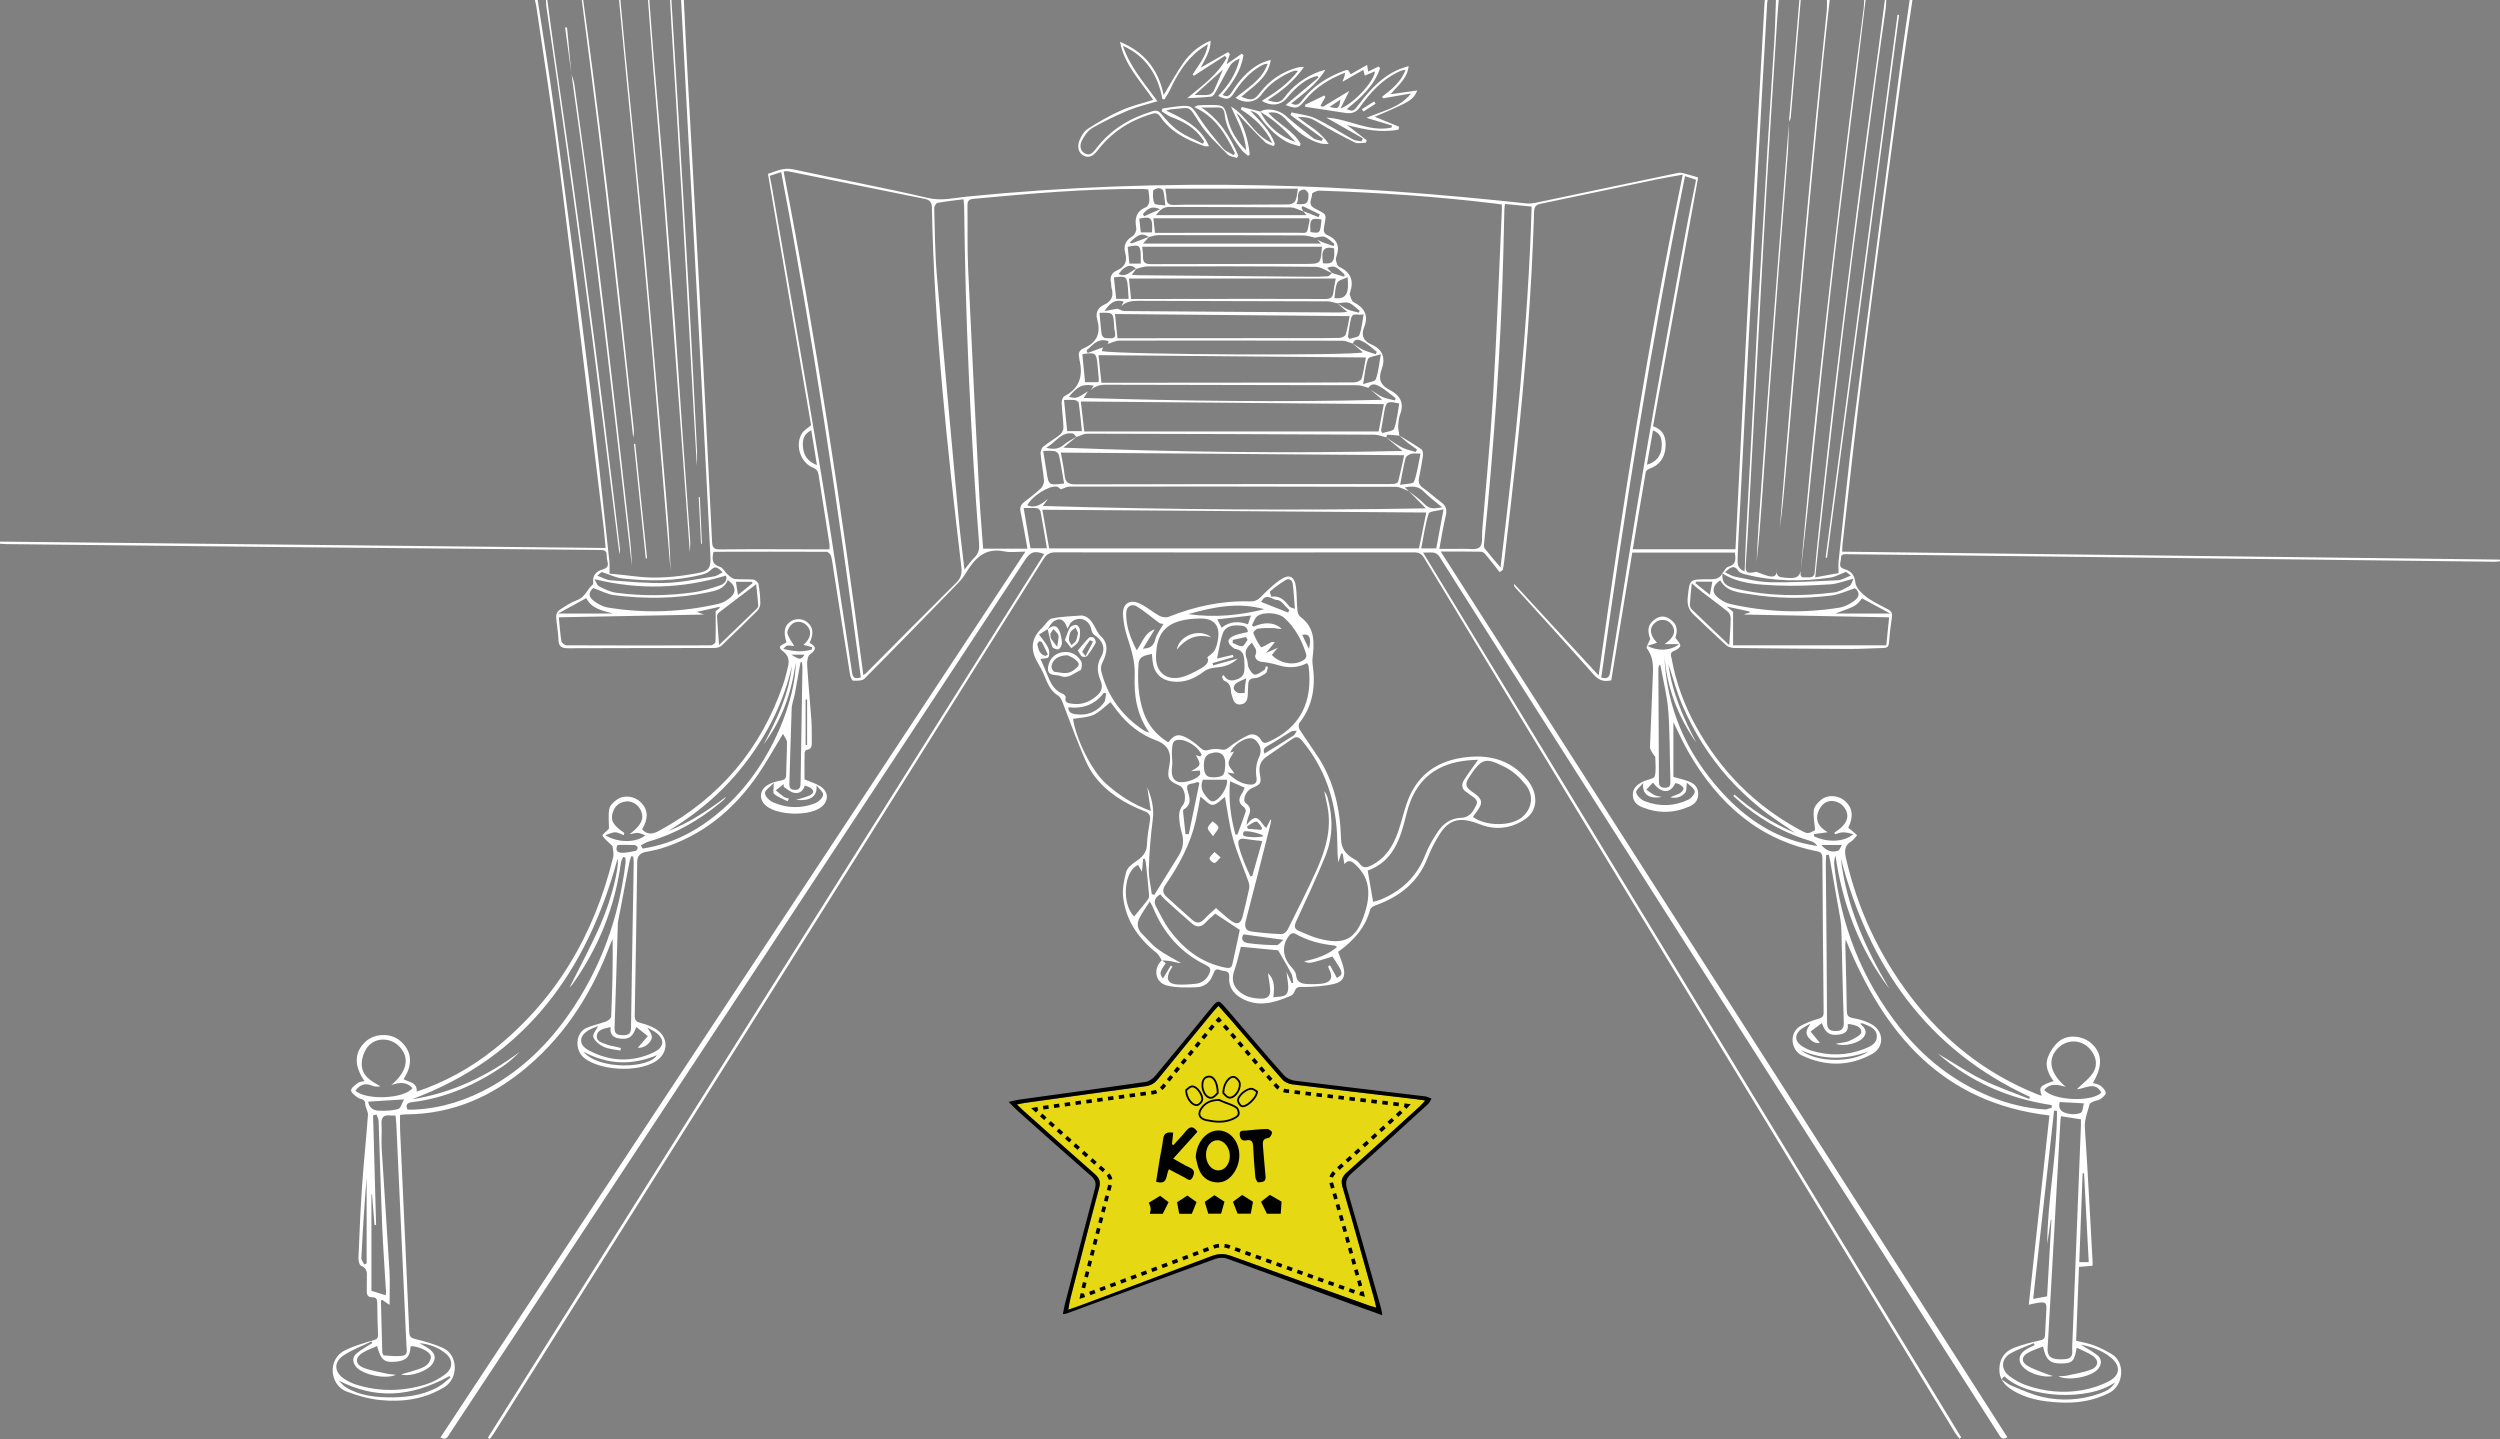 <?xml version="1.0" encoding="utf-8"?>
<!-- Generator: Adobe Illustrator 21.0.2, SVG Export Plug-In . SVG Version: 6.00 Build 0)  -->
<svg version="1.1" id="Layer_1" xmlns="http://www.w3.org/2000/svg" xmlns:xlink="http://www.w3.org/1999/xlink" x="0px" y="0px"
	 viewBox="0 0 1359.783 782.726" style="enable-background:new 0 0 1359.783 782.726;" xml:space="preserve">
<rect x="0" y="0" width="1359.783" height="782.726" fill="#808080" stroke="none"/>
<style type="text/css">
	.st0{fill:#FFFFFF;}
	.st1{fill:#E6D813;}
</style>
<path class="st0" d="M662.7,449.96c-0.168-1.216-2.03-2.199-3.151-3.283c-0.931,1.224-2.448,2.377-2.606,3.694
	c-0.127,1.055,1.397,2.309,2.854,4.454C661.259,452.528,662.86,451.122,662.7,449.96z M1148.556,736.488
	c-3.095-1.828-6.342-3.489-9.697-4.761c-2.978-1.129-6.199-1.615-9.631-2.464c0.524-13.471,1.042-26.776,1.564-40.181
	c2.729-0.226,5.016-0.416,7.338-0.608c0.042-0.926,0.106-1.416,0.079-1.901c-1.358-24.328-2.579-48.666-4.213-72.976
	c-0.319-4.748,1.469-8.72,2.571-12.982c0.178-0.688,1.449-1.202,2.31-1.576c1.137-0.494,2.554-0.513,3.512-1.205
	c1.24-0.896,3.043-2.316,2.969-3.398c-0.096-1.388-1.62-2.918-2.899-3.91c-1.09-0.846-2.704-1.016-4.106-1.492
	c5.398-9.239,5.183-15.951-0.624-21.362c-4.77-4.446-13.077-5.309-17.962-1.17c-2.53,2.144-4.609,5.287-5.833,8.395
	c-1.856,4.71,0.095,9.165,3.042,13.131c-7.421,2.424-8.094,3.268-6.492,7.832c-0.234-0.01-0.483,0.022-0.698-0.049
	c-0.593-0.193-1.177-0.418-1.757-0.65c-27.984-11.192-50.683-29.222-68.85-53.142c-17.188-22.631-28.899-47.806-35.198-75.508
	c-1.031-4.536-0.091-7.029,2.737-8.725c1.35-0.81,2.292-2.3,3.419-3.482c-1.248-1.081-2.488-2.174-3.751-3.237
	c-0.341-0.287-0.756-0.488-1.117-0.716c3.048-6.347,2.418-11.055-1.86-14.763c-3.543-3.071-9.193-3.549-12.828-0.608
	c-1.75,1.416-3.723,3.558-3.99,5.582c-0.454,3.449,0.359,7.064,0.671,10.998c-4.007,2.125-4.023,2.153-8.768-0.433
	c-24.139-13.157-42.648-31.976-55.951-55.948c-6.408-11.548-10.932-23.822-13.294-36.845c-0.282-1.556-1.318-3.373,1.34-4.309
	c1.349-0.475,3.259-1.743,3.349-2.787c0.105-1.225-1.493-2.595-2.697-4.426c1.486-3.911,0.93-7.188-2.411-9.698
	c-3.182-2.39-6.032-2.354-9.206,0.116c-3.313,2.578-3.766,5.753-2.028,10.324c-0.887,2.242-2.381,4.425-1.893,5.043
	c3.089,3.91,3.519,8.409,3.367,12.976c-0.453,13.61-1.174,27.212-1.608,40.823c-0.042,1.308,1.162,2.672,1.846,3.979
	c0.273,0.521,1.003,0.953,1.013,1.437c0.074,3.493,0.553,7.124-0.271,10.417c-0.316,1.262-3.703,1.752-5.687,2.602
	c-0.459,0.197-0.915,0.407-1.353,0.647c-2.748,1.502-4.95,3.331-4.894,6.897c0.057,3.569,2.226,5.513,5.132,6.688
	c8.651,3.498,17.317,3.324,25.835-0.493c2.937-1.316,4.722-3.49,4.597-7.026c-0.128-3.598-2.298-5.44-5.242-6.554
	c-2.528-0.956-5.197-1.538-8.256-2.415v-29.807c2.785,5.577,5.267,11.311,8.389,16.671c15.958,27.4,37.767,47.296,69.911,53.629
	c2.186,0.431,2.728,1.595,2.741,3.653c0.171,27.993,0.378,55.986,0.675,83.979c0.024,2.288-0.954,2.86-2.895,3.443
	c-3.197,0.961-6.404,2.11-9.336,3.684c-7.034,3.775-5.443,13.445,0.313,16.195c12.821,6.125,25.692,6.116,38.132-0.633
	c6.948-3.77,6.693-12.484-0.21-16.316c-2.988-1.659-6.472-2.707-9.858-3.277c-2.68-0.451-3.497-1.334-3.534-3.979
	c-0.167-11.995-0.533-23.987-0.808-35.981c-0.018-0.763,0.126-1.529,0.239-2.793c20.763,51.289,52.538,88.883,110.775,95.671
	c-3.735,34.223-7.465,68.406-11.235,102.952c2.184-0.471,3.619-0.882,5.084-1.077c4.113-0.547,4.678-0.029,4.481,3.973
	c-0.222,4.493-0.552,8.982-0.696,13.477c-0.064,1.995-0.866,2.621-2.835,3.058c-4.724,1.048-9.473,2.231-13.976,3.971
	c-5.027,1.943-7.906,5.712-8.064,11.481c-0.151,5.504,2.74,8.816,6.986,11.499c7.779,4.917,16.568,6.273,25.45,6.771
	c9.447,0.53,18.645-0.778,27.293-5.171C1155.165,753.605,1156.164,740.983,1148.556,736.488z M1127.314,727.351
	c-0.098,2.496-0.337,5.007-0.174,7.489c0.19,2.883-1.133,4.208-3.795,4.41c-1.603,0.122-3.245,0.182-4.831-0.023
	c-3.457-0.445-5.014-2.074-4.783-6.013c2.418-41.154,4.645-82.319,6.937-123.48c0.047-0.852,0.232-1.696,0.363-2.61
	c3.685,0.58,6.959,1.094,10.809,1.7c0,0.932,0.045,2.247-0.007,3.558C1130.332,650.705,1128.82,689.028,1127.314,727.351z
	 M1120.328,599.416c4.321,0.233,8.853,0.478,13.135,0.709c-0.562,1.953-0.57,4.526-1.622,5.066c-1.79,0.919-4.318,1.008-6.39,0.635
	C1122.2,605.239,1119.099,603.956,1120.328,599.416z M1136.094,686.499h-5.159c0.618-16.287,1.226-32.301,1.834-48.315
	c0.261-0.013,0.522-0.026,0.782-0.039C1134.392,654.136,1135.233,670.127,1136.094,686.499z M1123.581,591.118
	c-8.47-7.119-10.128-14.737-4.504-20.736c4.92-5.248,12.798-5.231,17.546,0.051c3.329,3.703,4.501,8.345,2.181,12.455
	c-2.03,3.596-5.833,6.192-9.157,9.537c4.274-0.101,9.899-4.667,13.297,1.864c-5.219,5.283-25.847,4.42-31.1-1.42
	C1115.168,588.863,1119.375,589.992,1123.581,591.118z M896.049,351.314c2.192-0.715,3.763-1.228,5.225-1.705
	c-3.999-4.244-4.412-8.051-1.043-10.951c2.707-2.33,6.751-1.911,8.925,0.926c2.718,3.546,1.473,7.277-3.828,10.758h7.96
	C908.676,354.036,901.751,354.314,896.049,351.314z M907.41,386.739c0.932,12.672,0.721,25.426,1.138,38.14
	c0.075,2.29-0.271,3.562-2.865,3.567c-2.306,0.004-3.373-0.746-3.379-3.251c-0.05-20.455-0.199-40.91-0.295-61.365
	c-0.003-0.662,0.231-1.326,0.354-1.989c0.259,0.012,0.518,0.024,0.777,0.036C904.618,370.161,906.797,378.393,907.41,386.739z
	 M911.236,425.913c0.792,0.239,1.726,0.312,2.392,0.773c0.86,0.596,2.201,1.634,2.085,2.243c-0.19,1-1.225,2.11-2.196,2.628
	c-1.581,0.843-3.397,1.246-5.014,2.111c3.243,0.761,6.126-0.157,8.14-2.578c0.845-1.015,0.516-3.007,0.835-5.418
	c1.46,1.458,3.815,2.813,4.306,4.663c0.314,1.184-1.788,3.792-3.386,4.568c-7.649,3.711-15.702,3.911-23.606,0.95
	c-2.033-0.762-4.456-2.93-4.842-4.83c-0.284-1.398,2.457-3.411,3.851-5.15c-0.863,5.852,2.883,8.946,10.045,7.585
	c-1.318-0.318-2.742-0.421-3.927-1.008c-1.584-0.784-2.982-1.943-4.46-2.942c1.183-1.262,2.367-2.524,3.636-3.878
	C903.56,431.809,908.614,431.756,911.236,425.913z M936.336,430.681c-19.252-21.203-30.149-46.057-31.072-74.919
	c1.143,17.711,7.176,33.704,17.4,48.223c-6.94-13.379-13.18-27.024-15.21-42.798c2.593,7.811,4.545,15.269,7.541,22.281
	c3.076,7.199,6.762,14.222,10.937,20.845c4.11,6.52,8.793,12.776,13.918,18.531c5.211,5.852,10.979,11.3,17.033,16.282
	c6,4.937,12.66,9.07,19.461,13.859c-12.453-5.203-23.156-12.275-32.963-20.812c-0.2,0.25-0.4,0.499-0.599,0.749
	c2.277,2.004,4.469,4.117,6.847,5.993c10.597,8.363,22.238,14.757,35.259,18.543c1.402,0.407,2.664,1.295,3.585,2.68
	C967.232,457.112,950.374,446.141,936.336,430.681z M986.711,454.858c-0.042-0.385-0.084-0.77-0.127-1.155
	c2.403-0.332,4.807-0.663,7.542-1.041c-3.619-2.083-6.402-4.946-5.679-9.33c0.338-2.048,1.53-4.297,3.023-5.742
	c3.266-3.16,8.756-2.268,11.557,1.465c3.534,4.709,1.767,9.387-5.203,13.774c0.06,0.328,0.121,0.655,0.181,0.982
	c1.492-0.394,2.979-1.084,4.476-1.104c1.686-0.022,3.381,0.558,5.561,0.969C1003.317,458.082,993.695,458.351,986.711,454.858z
	 M990.698,459.612h11.128c-0.783,1.212-1.231,2.82-2.114,3.11C996.218,463.872,993.197,462.669,990.698,459.612z M1000.991,499.865
	c0.375,2.198,0.531,4.45,0.589,6.682c0.429,16.486,0.697,32.977,1.29,49.457c0.129,3.588-1.307,4.832-4.432,4.797
	c-2.905-0.032-4.668-0.84-4.68-4.581c-0.09-28.86-0.437-57.72-0.686-86.579c-0.013-1.537,0.145-3.076,0.223-4.615
	c0.473-0.047,0.947-0.093,1.42-0.14c0.239,1.098,0.516,2.189,0.712,3.295C997.299,478.74,999.188,489.295,1000.991,499.865z
	 M979.569,571.234c12.15,5.384,24.369,5.188,36.721,0.69C1007.291,578.306,987.827,577.939,979.569,571.234z M1004.993,557.231
	c0.366-0.183,0.48-0.295,0.572-0.279c2.972,0.532,6.82,1.08,6.825,4.407c0.002,1.602-3.86,3.575-6.286,4.706
	c-2.131,0.994-4.699,1.048-7.641,1.629c4.664,1.925,13.042-0.403,15.384-3.803c2.079-3.017,0.175-5.057-2.11-7.184
	c0.753-0.034,1.157-0.171,1.452-0.048c3.345,1.398,7.452,2.591,7.652,6.788c0.205,4.282-3.773,5.887-7.14,7.184
	c-9.413,3.626-19.009,3.739-28.622,0.783c-1.648-0.507-3.25-1.314-4.718-2.232c-4.317-2.7-4.492-6.689-0.421-9.62
	c1.499-1.079,3.207-1.866,4.82-2.787c-1.54,2.525-3.402,4.717-1.082,7.554c1.614,1.975,3.658,3.425,6.202,2.92
	c-1.799-2.178-3.45-4.175-5.1-6.173c1.984-1.483,3.968-2.966,6.138-4.587c1.968,5.313,4.138,6.743,8.572,6.324
	C1002.976,562.485,1005.616,561.309,1004.993,557.231z M1112.257,603.461c-10.305-0.681-20.23-3.106-29.777-7.02
	c-19.884-8.151-36.203-21.01-49.419-37.845c-20.28-25.833-31.87-55.201-35.354-87.808c-0.186-1.741-0.024-3.518,0.629-5.442
	c3.851,26.639,13.076,50.981,29.317,72.466c-13.08-22.103-23.428-45.205-26.412-71.043c15.287,58.369,46.63,103.96,102.906,129.868
	c-0.159,0.353-0.319,0.707-0.478,1.06c-8.619-3.49-17.493-6.469-25.785-10.615c-8.269-4.134-15.952-9.437-23.955-14.07
	c17.818,15.452,38.582,24.542,61.938,28.05c0.086,0.431,0.172,0.861,0.257,1.292
	C1114.834,602.744,1113.517,603.545,1112.257,603.461z M1105.862,706.494c3.799-34.207,7.587-68.312,11.375-102.417
	c0.53,0.049,1.06,0.099,1.589,0.148c0.023,24.231-5.191,48.091-5.312,72.361c0.655-4.399,1.31-8.799,1.964-13.198
	c0.11,0.005,0.22,0.01,0.33,0.015c-0.792,13.961-1.583,27.923-2.365,41.701C1110.916,705.568,1108.531,706.005,1105.862,706.494z
	 M1141.62,758.128c-10.048,3.44-20.404,4.029-30.679,1.712c-5.751-1.297-11.241-3.852-16.744-6.098
	c-2.012-0.821-3.721-2.387-5.569-3.612c0.528-0.513,1.055-1.025,1.583-1.538c12.593,12.074,45.77,13.651,60.217,3.249
	C1148.543,755.339,1145.15,756.919,1141.62,758.128z M1147.52,751.008c-4.502,2.458-9.652,4.159-14.716,5.071
	c-10.482,1.888-20.941,0.874-30.995-2.72c-3.12-1.115-6.125-2.866-8.797-4.847c-4.848-3.593-4.728-9.284,0.424-12.302
	c3.986-2.335,8.484-3.796,12.754-5.645c0.16,0.364,0.319,0.728,0.479,1.093c-1.605,0.8-3.304,1.454-4.797,2.426
	c-4.28,2.785-4.53,6.874-0.735,10.216c3.394,2.989,10.499,5.179,15.545,4.164c-1.392-0.453-2.819-0.821-4.169-1.377
	c-3.424-1.411-7.08-2.498-10.141-4.486c-2.987-1.94-2.76-4.76,0.325-6.613c2.597-1.56,5.615-2.421,8.554-3.636
	c1.452,7.298,3.843,9.392,9.969,9.254c6.042-0.136,7.044-1.084,8.317-8.57c3.14,1.554,6.327,2.661,8.95,4.55
	c3.219,2.319,2.88,5.734-0.949,7.259c-4.211,1.678-8.834,2.339-13.298,3.354c-1.181,0.269-2.436,0.212-4.754,0.387
	c6.051,2.831,18.596,0.051,21.792-4.123c1.984-2.59,1.957-5.368-0.518-7.345c-2.832-2.262-6.138-3.931-9.051-5.74
	c5.861,1.119,11.731,3.07,16.63,7.169C1153.349,742.74,1153.262,747.872,1147.52,751.008z M956.485,285.921
	c-0.461,6.532-0.689,13.08-1.025,19.62c1.209-10.935,2.067-21.882,2.846-32.835c1.381-19.425,2.665-38.857,4.08-58.28
	c1.65-22.662,3.367-45.32,5.11-67.975c1.599-20.792,3.329-41.575,4.874-62.371c0.424-5.704,0.44-11.438,0.618-17.161
	c-0.38,5.026-0.767,10.039-1.159,15.05c-2.865,36.603-5.808,73.2-8.573,109.81C960.886,223.151,958.7,254.537,956.485,285.921z
	 M966.37,309.262c0.037,0.644,0.016,1.281,0.046,1.872C966.48,310.605,966.467,309.984,966.37,309.262z M575.677,353.149
	c0.921-0.303,1.883-2.024,1.912-3.148c0.051-1.946-0.413-3.971-1.004-5.854c-1.264-4.028-3.418-4.579-6.725-1.907
	c0.774,3.19,1.348,6.458,2.453,9.535C572.608,352.596,574.756,353.453,575.677,353.149z M571.29,344.654
	c0.32-0.477,0.998-1.486,1.676-2.494c0.786,0.846,1.648,1.637,2.328,2.561c0.343,0.466,0.541,1.192,0.485,1.769
	c-0.172,1.769-0.499,3.523-0.766,5.284c-1.126-1.471-2.31-2.903-3.341-4.437C571.362,346.878,571.479,346.132,571.29,344.654z
	 M985.039,249.842c-1.997,20.234-3.748,40.493-5.607,60.741c1.208-10.653,2.498-21.298,3.607-31.962
	c2.648-25.448,5.107-50.916,7.835-76.356c2.822-26.308,5.76-52.605,8.851-78.883c3.236-27.52,6.726-55.01,10.081-82.517
	c1.661-13.618,3.265-27.243,4.895-40.866h-0.75c-0.087,1.489-0.086,2.99-0.274,4.466c-1.367,10.761-2.823,21.511-4.156,32.276
	c-3.099,25.017-6.217,50.032-9.193,75.064c-3.02,25.405-5.956,50.82-8.784,76.247C989.254,208.635,987.073,229.232,985.039,249.842z
	 M973.027,66.249c0.003-0.031,0.005-0.062,0.008-0.092c-0.009,0.018-0.02,0.036-0.028,0.053l0.001,0.002l-0.001-0.002
	c-0.008,0.236-0.012,0.472-0.019,0.708c0.016-0.217,0.034-0.433,0.05-0.65C973.034,66.264,973.03,66.256,973.027,66.249z
	 M993.724,303.5c13.073-98.448,26.147-196.895,39.22-295.342c-0.29-0.038-0.579-0.077-0.869-0.115l-39.088,295.181
	C993.233,303.316,993.478,303.408,993.724,303.5z M979.45,0h-0.75c-0.733,8.685-1.457,17.371-2.202,26.055
	c-1.147,13.368-2.308,26.735-3.464,40.102c0.35-0.73,0.912-1.442,0.977-2.197C975.857,42.643,977.649,21.321,979.45,0z
	 M968.837,277.86c-0.252,3.084-0.517,6.166-0.776,9.249c1.566-10.777,2.481-21.59,3.413-32.401
	c2.359-27.374,4.692-54.751,7.097-82.121c1.847-21.021,3.74-42.038,5.702-63.048c2.344-25.107,4.735-50.21,7.201-75.305
	C992.597,22.811,993.951,11.411,995.2,0h-1.5c-0.032,1.983,0.077,3.981-0.12,5.948c-1.925,19.251-3.979,38.49-5.842,57.747
	c-2.416,24.977-4.751,49.961-7.012,74.953c-2.452,27.109-4.823,54.226-7.147,81.347C971.928,239.277,970.414,258.571,968.837,277.86
	z M589.263,84.588c3.174,1.808,5.695-0.122,7.681-2.706c7.572-9.848,17.451-16.277,29.289-19.851
	c1.963-0.593,3.367-0.745,4.766,1.311c5.856,8.606,14.735,12.842,24.177,16.15c0.592,0.207,1.32,0.027,2.42,0.027
	c-4.591-10.712-13.947-14.828-23.271-19.354c0.907-0.241,1.803-0.632,2.724-0.701c11.038-0.832,8.931-2.701,15.307,7.29
	c4.081,6.395,9.974,11.669,15.306,17.202c1.139,1.182,3.367,1.314,5.093,1.93c0.265-0.394,0.53-0.787,0.795-1.181
	c-4.335-10.13-9.902-19.382-20.058-26.237c3.356,0,5.938,0.109,8.506-0.03c2.64-0.144,3.792,0.879,4.071,3.575
	c0.79,7.634,4.777,13.839,9.384,19.683c0.921,1.168,2.225,2.035,3.353,3.041c0.313-0.204,0.625-0.408,0.938-0.612
	c-0.706-8.014-3.218-15.505-7.218-22.675c1.4,0.963,2.285,2.24,3.345,3.351c4.036,4.229,8.036,8.501,12.261,12.537
	c1.158,1.106,3.05,1.443,4.605,2.132c0.237-0.365,0.474-0.73,0.711-1.095c-2.45-7.417-8.135-12.517-13.358-18.143
	c1.94,0.519,3.741,1.337,4.729,2.731c4.107,5.798,8.902,10.836,15.173,14.235c2.105,1.141,4.586,1.587,6.896,2.351l0.564-1.278
	c-3.959-7.264-11.986-10.63-17.643-16.912c4.913-0.967,7.547,1.342,10.084,4.102c5.213,5.669,10.894,10.715,18.66,12.609
	c1.053,0.257,2.188,0.174,4.137,0.307c-4.343-6.937-10.907-9.859-16.813-14.721c4.046-0.116,6.825,0.34,9.794,2.182
	c6.857,4.257,14.02,8.052,21.245,11.662c1.635,0.817,4.026,0.12,6.069,0.12c0.123-0.451,0.246-0.901,0.369-1.352
	c-3.562-2.757-7.123-5.514-10.685-8.271c9.324,2.47,18.58,4.372,28.059,2.49c0.101-0.512,0.202-1.024,0.303-1.536
	c-4.395-1.798-8.789-3.597-13.299-5.443c19.676-8.381,20.81-9.06,23.156-14.299c-4.746,0.67-9.149,1.292-14.608,2.062
	c4.457-5.144,9.304-8.729,9.889-15.313c-3.4,0.979-6.611,2.174-9.519,3.884c-7.581,4.46-13.127,11.078-18.365,17.978
	c-2.064,2.719-2.714,2.884-5.756,1.524c7.641-6.207,14.938-12.642,18.109-22.249c-0.26-0.312-0.52-0.624-0.78-0.936
	c-1.812,0.883-3.625,1.766-5.689,2.773c-0.193-1.242-0.348-2.245-0.56-3.609c-3.206,1.814-6.105,3.454-9.007,5.095
	c-1.257-2.574-1.321-2.744-3.854-1.797c-8.815,3.296-16.537,8.224-22.347,15.774c-1.545,2.007-3.004,3.6-6.049,1.863
	c6.625-5.401,13.682-10.078,18.517-18.277c-1.722,0.487-2.533,0.652-3.297,0.942c-7.667,2.904-14.154,7.482-18.978,14.128
	c-2.485,3.423-5.251,2.718-9.158,1.404c7.825-4.955,14.443-10.271,19.84-18.073c-1.691,0.138-2.532,0.082-3.301,0.289
	c-8.352,2.255-15.221,6.735-20.526,13.622c-3.355,4.356-4.704,4.627-10.214,2.347c6.411-5.819,14.532-10.217,15.955-20.035
	c-2.672,0.646-5.079,1.569-7.253,2.878c-5.918,3.56-10.226,8.73-13.864,14.5c-1.139,1.806-2.35,3.227-5.102,1.636
	c5.544-6.447,10.038-13.258,11.39-21.563c-0.312-0.283-0.625-0.565-0.937-0.848c-2.749,1.9-5.498,3.8-8.254,5.706
	c0.605-1.892,1.184-3.7,1.763-5.508c-0.32-0.356-0.639-0.712-0.959-1.069c-4.688,2.667-9.376,5.334-14.883,8.468
	c2.588-5.06,5.438-9.044,5.365-14.673c-6.659,2.793-11.355,7.057-14.995,12.303c-3.652,5.264-6.701,10.946-10.52,17.283
	c-2.908-14.354-10.938-23.676-23.747-28.955c2.34,12.523,11.188,21.297,18.077,31.566c-6.006,1.918-11.892,3.26-17.305,5.666
	c-6.33,2.814-12.415,6.296-18.256,10.035c-2.115,1.354-3.722,4.097-4.65,6.551C585.977,79.442,586.253,82.873,589.263,84.588z
	 M704.687,77.256c-8.452-3.014-15.008-8.241-19.082-16.362C693.006,65.123,699.082,70.913,704.687,77.256z M588.385,76.589
	c1.343-2.681,3.34-5.586,5.842-7.026c6.337-3.649,13-6.807,19.755-9.63c4.799-2.006,9.96-3.146,15.588-4.864
	c-7.156-9.836-15.017-18.751-18.824-30.163c12.48,5.606,19.055,15.741,21.519,29.054c0.387,0.012,0.774,0.024,1.161,0.037
	c1.004-1.724,2.145-3.384,2.99-5.184c3.863-8.224,8.496-15.873,15.77-21.587c1.241-0.975,2.637-1.753,4.843-3.201
	c-1.077,7.081-5.375,11.548-8.359,16.598c0.248,0.187,0.496,0.374,0.744,0.561c5.609-3.613,11.218-7.227,16.828-10.84
	c0.305,0.398,0.609,0.797,0.914,1.195c-4.943,9.194-13.313,15.082-21.404,21.845c4.398-0.241,8.82-0.298,13.176-0.862
	c1.001-0.13,1.957-1.899,2.624-3.088c2.608-4.653,4.921-9.481,7.712-14.018c1.007-1.638,3.047-2.64,5.002-3.578
	c-1.75,8.06-6.014,14.584-11.695,20.351c4.586,2.34,6.266,2.016,8.537-1.502c3.913-6.061,8.527-11.41,14.909-15
	c1.007-0.566,2.097-0.985,3.498-1.013c-3.076,8.809-10.883,13.092-17.474,18.537c5.097,3.356,10.884,2.682,14.175-1.858
	c4.027-5.556,9.428-9.209,15.519-12.029c0.79-0.366,1.627-0.645,2.464-0.887c0.321-0.093,0.704,0.032,1.81,0.112
	c-5.467,7.183-12.419,11.817-19.642,16.314c4.997,3.129,10.326,2.44,13.575-1.502c5.733-6.953,10.973-10.784,16.519-12.073
	c0.242,0.277,0.485,0.554,0.727,0.831c-5.972,5.014-11.944,10.028-17.901,15.031c5.941,2.257,6.871,1.899,10.83-2.925
	c5.587-6.807,12.831-11.24,21.559-14.759c-0.248,1.233-0.316,1.767-0.468,2.277c-0.167,0.559-0.412,1.095-1.048,2.743
	c4.276-2.439,7.651-4.365,11.351-6.476c0.272,1.023,0.491,1.849,0.829,3.123c1.944-0.821,3.725-1.573,5.505-2.324
	c-0.236,5.138-11.131,17.284-18.749,20.269c1.803-3.611,3.299-6.61,4.814-9.645c-4.84,2.936-9.547,5.803-14.283,8.621
	c-0.192,0.114-0.659-0.235-1.417-0.533c0.922-1.643,1.796-3.202,2.671-4.761c-0.184-0.279-0.368-0.558-0.551-0.838
	c-3.497,1.692-6.993,3.384-10.49,5.075c0.014,0.362,0.028,0.724,0.042,1.086c3.606,0.548,7.213,1.095,10.819,1.645
	c3.552,0.541,7.108,1.065,10.656,1.633c3.386,0.542,6.04,0.164,8.359-3.122c5.431-7.695,11.726-14.648,20.409-18.914
	c1.313-0.645,2.681-1.179,4.381-1.377c-2.349,6.465-7.431,10.632-12.723,14.63c0.164,0.291,0.329,0.581,0.494,0.872
	c5.06-0.871,10.12-1.742,15.18-2.613c-6.218,7.913-15.575,9.501-24.203,13.247c4.636,1.402,9.273,2.804,13.91,4.206
	c-0.108,0.368-0.216,0.735-0.324,1.103c-12.237,2.651-23.069-4.735-35.526-5.471c7.05,4.002,13.487,7.657,19.924,11.311
	l-0.622,1.659c-1.546-0.315-3.285-0.279-4.606-1.005c-6.863-3.768-13.435-8.118-20.486-11.471c-3.971-1.888-8.67-2.245-13.041-3.291
	c-0.195,0.468-0.389,0.936-0.583,1.404c5.875,4.281,11.75,8.563,17.625,12.844c-0.228,0.428-0.456,0.855-0.685,1.283
	c-1.534-0.478-3.357-0.581-4.552-1.5c-5.214-4.011-10.354-8.136-15.306-12.465c-3.43-3-10.224-4.206-13.484-2
	c-0.005-0.009-0.01-0.018-0.015-0.028c-3.345-0.829-6.69-1.656-10.035-2.482c-0.196,0.437-0.393,0.874-0.589,1.31
	c7.033,4.43,13.059,9.758,17.175,18.319c-10.462-4.31-13.804-15.057-22.532-19.862c3.534,7.762,7.695,15.078,8.231,23.741
	c-4.652-4.704-8.206-10.065-9.832-16.559c-1.993-7.963-1.958-7.989-10.231-8.051c-1.995-0.015-3.993,0.091-5.985,0.217
	c-0.442,0.028-0.864,0.376-2.137,0.967c11.642,5.198,17.13,14.95,22.152,25.082c-0.247,0.337-0.495,0.674-0.742,1.012
	c-1.967-1.227-4.397-2.064-5.815-3.751c-4.636-5.516-9.295-11.089-13.196-17.124c-3.63-5.616-3.976-6.365-10.619-5.724
	c-3.033,0.292-6.042,0.84-9.061,1.272c-0.137,0.499-0.273,0.998-0.41,1.497c1.767,1.076,3.42,2.457,5.322,3.171
	c5.696,2.139,10.988,4.829,15.012,9.54c1.013,1.186,1.88,2.497,2.814,3.751c-0.262,0.393-0.524,0.786-0.785,1.179
	c-4.43-2.265-9.155-4.106-13.202-6.922c-3.513-2.444-6.504-5.789-9.252-9.127c-1.569-1.906-2.781-2.268-5.027-1.591
	c-12.308,3.711-22.789,10.083-30.665,20.424c-1.475,1.937-3.193,3.987-5.912,2.556C587.281,81.992,587.242,78.87,588.385,76.589z
	 M665.145,37.872c-1.62,3.829-3.192,7.824-5.035,11.69c-0.437,0.917-1.723,1.865-2.722,1.992c-2.299,0.294-4.661,0.093-7.586,0.093
	C655.267,46.741,660.255,42.262,665.145,37.872z M729.092,54.15c-0.755,4.967-1.167,5.249-5.89,3.962
	C725.273,56.72,727.039,55.532,729.092,54.15z M748.204,56.421l-0.783-1.238c-2.224,1.399-4.448,2.797-6.672,4.196
	c0.275,0.435,0.551,0.87,0.826,1.306C743.785,59.263,745.995,57.842,748.204,56.421z M349.445,131.968
	c2.02,21.383,3.875,42.782,5.711,64.182c2.167,25.251,4.235,50.51,6.346,75.765c1.079,12.907,2.156,25.815,3.234,38.722
	c-0.29-12.589-1.152-25.138-2.188-37.672c-1.809-21.897-3.709-43.787-5.6-65.678c-1.913-22.144-3.787-44.291-5.82-66.424
	c-1.69-18.402-3.582-36.787-5.393-55.178c-1.92-19.495-3.868-38.988-5.767-58.485c-0.883-9.062-1.681-18.133-2.518-27.2h-0.75
	c1.392,14.661,2.76,29.325,4.182,43.984C343.729,73.313,346.675,102.632,349.445,131.968z M360.678,103.022
	c1.678,21.412,3.186,42.837,4.766,64.256c1.984,26.898,3.97,53.795,5.943,80.694c1.28,17.446,2.54,34.894,3.809,52.341
	c0.191-2.261,0.326-4.514,0.17-6.747c-1.375-19.678-2.83-39.35-4.206-59.027c-1.359-19.433-2.562-38.877-3.996-58.304
	c-2.115-28.643-4.315-57.281-6.594-85.912c-1.555-19.543-3.337-39.069-4.954-58.607C354.742,21.149,354.001,10.572,353.2,0h-0.75
	c0.883,11.693,1.714,23.39,2.658,35.078C356.938,57.728,358.903,80.368,360.678,103.022z M371.081,111.81
	c2.2,38.286,4.25,76.581,6.379,114.871c0.492,8.853,1.043,17.703,1.567,26.555c0.331-5.007-0.003-9.974-0.262-14.945
	c-1.377-26.441-2.651-52.888-4.122-79.324c-1.798-32.3-3.738-64.592-5.654-96.885C367.761,41.387,366.466,20.694,365.2,0h-0.75
	c0.241,4.487,0.459,8.975,0.728,13.46C367.146,46.243,369.197,79.022,371.081,111.81z M303.017,43.751
	c4.637,33.02,9.323,66.033,13.771,99.079c3.832,28.467,7.402,56.97,11.016,85.465c3.094,24.394,6.085,48.801,9.122,73.203
	c0.24-1.139,0.35-2.267,0.222-3.367c-1.111-9.547-2.239-19.092-3.409-28.632c-3.345-27.259-6.578-54.533-10.109-81.768
	c-3.805-29.35-7.827-58.672-11.888-87.988c-3.289-23.748-6.796-47.466-10.165-71.203C300.228,19.035,298.989,9.514,297.7,0h-0.75
	c0.09,1.369,0.087,2.752,0.283,4.105C299.146,17.323,301.159,30.526,303.017,43.751z M380.652,270.402
	c-0.205-0.017-0.41-0.034-0.615-0.052c0.419,8.468,0.839,16.936,1.258,25.404c0.166-0.008,0.333-0.015,0.5-0.023
	C381.414,287.289,381.033,278.845,380.652,270.402z M1359.724,304.369c-119.146-1.435-238.292-2.87-357.762-4.308
	c0.093-1.724,0.095-2.945,0.234-4.15c3.897-33.763,7.513-67.562,11.785-101.277c6.423-50.697,13.263-101.342,20.019-151.996
	c1.899-14.235,4.124-28.426,6.2-42.638h-1.5c-1.622,11.243-3.372,22.47-4.845,33.733c-8.472,64.781-17.013,129.554-25.238,194.367
	c-3.255,25.651-5.768,51.397-8.571,77.105c-0.208,1.912-0.027,3.867-0.027,6.51c-3.788,0.691-7.845,1.432-12.696,2.317
	c0.748-7.181,1.361-13.458,2.061-19.725c2.672-23.946,5.279-47.899,8.084-71.83c3.213-27.405,6.467-54.807,9.963-82.176
	c4.287-33.556,8.814-67.082,13.301-100.612c1.555-11.622,3.314-23.217,4.936-34.83c0.224-1.602,0.195-3.238,0.282-4.859h-0.75
	c-1.08,8.275-2.135,16.554-3.245,24.825c-3.919,29.2-7.988,58.38-11.754,87.599c-4.263,33.073-8.383,66.166-12.334,99.277
	c-3.078,25.79-5.825,51.619-8.67,77.436c-0.807,7.318-1.507,14.648-2.134,21.984c-0.33,3.861-3.258,2.681-5.364,2.893
	c-2.871,0.289-2.416-1.747-2.163-3.528c-1.216,3.942-3,4.405-10.3,3.535c-2.358-0.281-2.746-1.444-2.819-2.887
	c-0.282,2.315-2.044,2.854-4.658,2.152c-2.227-0.598-4.366-1.526-6.548-2.295c-0.06-0.021-0.158,0.106-0.247,0.124
	c-5.166,1.054-5.777,0.238-5.382-4.901c0.842-10.949,1.373-21.923,1.973-32.89c1.473-26.931,2.906-53.865,4.368-80.797
	c1.597-29.424,3.115-58.852,4.842-88.268c1.785-30.408,3.773-60.804,5.692-91.204c0.275-4.355,0.66-8.703,0.995-13.054h-1.5
	c-0.27,7.094-0.409,14.196-0.836,21.28c-1.157,19.194-2.491,38.377-3.654,57.57c-1.714,28.292-3.38,56.588-4.99,84.886
	c-0.915,16.084-1.659,32.177-2.514,48.264c-1.386,26.061-2.818,52.119-4.193,78.18c-0.353,6.687-0.563,13.381-0.861,20.6
	c-4.026-1.458-3.866-4.525-3.786-6.954c0.364-10.985,1.032-21.96,1.593-32.938c1.447-28.319,2.846-56.64,4.352-84.955
	c2.342-44.032,4.744-88.06,7.147-132.088c0.946-17.337,1.959-34.67,2.953-52.005c0.035-0.617,0.19-1.227,0.288-1.84h-1.5
	c-0.061,0.369-0.158,0.735-0.179,1.106c-2.911,52.033-5.909,104.061-8.694,156.1c-2.317,43.304-4.383,86.62-6.56,129.931
	c-0.199,3.959-0.391,7.918-0.575,11.626h-55.841c2.397-14.421,4.663-28.198,7.046-41.955c0.124-0.717,1.145-1.566,1.927-1.836
	c5.489-1.893,8.297-5.863,8.811-11.445c0.481-5.228-0.838-9.684-6.767-11.655c8.194-45.238,16.353-90.279,24.512-135.322
	c-1.905-0.581-3.664-1.208-5.47-1.642c-1.757-0.423-3.678-1.215-5.327-0.875c-25.684,5.298-51.333,10.77-77.002,16.141
	c-1.92,0.402-3.972,0.657-5.905,0.447c-47.484-5.155-95.066-8.828-142.838-9.821c-53.915-1.121-107.699,0.794-161.373,6.148
	c-6.89,0.687-13.566,2.472-20.972,0.729c-24.302-5.717-48.888-10.221-73.283-15.562c-5.436-1.19-9.542,1.185-13.762,2.439
	c7.898,46.033,15.732,91.691,23.459,136.727c-2.07,1.789-3.926,2.796-4.916,4.354c-3.988,6.277-0.973,15.954,5.953,18.728
	c2.184,0.875,2.746,2.109,3.048,4.045c1.947,12.469,3.939,24.932,5.888,37.401c0.127,0.815,0.017,1.668,0.017,2.99
	c-1.483,0-2.822,0.002-4.162,0c-18.373-0.025-36.748-0.177-55.119,0.034c-3.483,0.04-4.403-0.793-4.568-4.193
	c-2.249-46.312-4.575-92.62-7.013-138.923c-2.076-39.437-4.337-78.865-6.481-118.299c-0.678-12.47-1.241-24.946-1.857-37.42h-1.5
	c1.092,20.709,2.163,41.42,3.279,62.128c2.218,41.172,4.506,82.34,6.677,123.514c2.046,38.802,3.973,77.609,5.97,116.414
	c0.358,6.95-0.512,8.484-7.121,9.713c-11.392,2.118-22.866,3.204-34.463,1.635c-4.603-0.623-9.24-0.993-13.304-1.42
	c0-2.877,0.17-4.688-0.025-6.459c-3.643-33.153-6.999-66.342-11.085-99.441c-6.061-49.096-12.529-98.143-19.065-147.178
	C298.688,39.226,295.423,19.633,292.45,0h-1.5c0.283,1.342,0.642,2.672,0.839,4.027c4.225,29.057,8.866,58.062,12.555,87.187
	c8.244,65.084,16.018,130.228,23.961,195.35c0.46,3.774,0.719,7.574,1.082,11.486c-110.178-1.16-219.759-2.313-329.341-3.466
	c-0.016,0.385-0.031,0.771-0.047,1.156c1.279,0.073,2.558,0.198,3.838,0.212c47.62,0.521,95.24,1.063,142.861,1.537
	c59.994,0.597,119.989,1.15,179.983,1.658c2.18,0.018,3.315,0.521,3.304,2.845c-0.005,1.116,0.113,2.272,0.418,3.341
	c0.684,2.399-0.091,3.626-2.526,4.35c-3.4,1.01-5.687,3.12-5.239,7.113c0.039,0.35,0.049,0.882-0.157,1.053
	c-3.085,2.569-4.147,6.962-8.51,8.531c-3.478,1.251-6.674,3.412-9.786,5.483c-0.954,0.635-1.759,2.337-1.697,3.501
	c0.22,4.11,1.107,8.19,1.238,12.298c0.115,3.605,1.307,4.951,5.095,4.931c26.619-0.144,53.24-0.063,79.86-0.137
	c1.265-0.004,2.86-0.44,3.739-1.27c6.627-6.254,13.165-12.605,19.587-19.069c0.936-0.942,1.572-2.645,1.551-3.984
	c-0.054-3.488-0.36-7.004-0.987-10.432c-0.18-0.986-1.731-2.33-2.765-2.438c-3.343-0.349-6.764,0.035-10.099-0.352
	c-1.391-0.161-2.766-1.408-3.922-2.42c-1.471-1.287-2.472-3.631-4.097-4.122c-4.729-1.429-4.304-4.53-3.707-7.895
	c0.364-0.229,0.467-0.349,0.57-0.35c20.369-0.037,40.738-0.094,61.107,0.013c0.838,0.004,2.174,1.437,2.409,2.413
	c0.757,3.15,1.109,6.397,1.614,9.607c2.876,18.271,5.728,36.546,8.676,54.806c0.194,1.202,1.082,3.234,1.697,3.254
	c2.082,0.065,4.934,0.14,6.171-1.103c17.099-17.181,33.991-34.569,50.887-51.951c1.528-1.571,2.924-3.337,4.065-5.205
	c4.834-7.912,10.294-14.309,21.101-12.042c3.492,0.732,7.266,0.115,11.467,0.115C451.41,461.056,345.534,621.386,239.582,781.83
	c3.286,1.921,4.037-0.577,4.997-2.023c11.899-17.9,23.75-35.832,35.573-53.781c43.928-66.689,87.854-133.379,131.755-200.086
	c48.574-73.806,97.122-147.631,145.679-221.448c2.894-4.399,5.094-5.106,10.352-3.159
	C467.059,461.582,366.202,621.796,265.345,782.011c0.361,0.239,0.722,0.477,1.083,0.716c0.693-0.966,1.439-1.899,2.071-2.903
	c11.722-18.61,23.431-37.229,35.141-55.847c53.229-84.626,106.468-169.245,159.68-253.881
	c34.786-55.328,69.54-110.676,104.266-166.042c1.528-2.436,3.217-3.632,6.301-3.627c65.124,0.094,130.248,0.089,195.372,0.016
	c2.592-0.003,4.005,0.842,5.33,3.035c27.835,46.105,55.705,92.19,83.656,138.225c49.743,81.928,99.547,163.818,149.32,245.728
	c18.625,30.65,37.229,61.312,55.863,91.956c0.68,1.118,1.58,2.102,2.378,3.148c0.303-0.237,0.607-0.475,0.91-0.712
	c-97.45-160.243-194.9-320.486-292.714-481.326c3.753,0.366,6.731-1.199,9.061,2.493c22.681,35.931,45.495,71.779,68.327,107.616
	c45.796,71.883,91.62,143.749,137.447,215.612c23.653,37.09,47.336,74.162,71.013,111.236c9.08,14.218,18.183,28.422,27.275,42.633
	c0.986,1.54,1.799,3.47,4.695,1.626C989.176,621.271,886.587,460.916,783.641,300.002c7.721,0,14.916-0.065,22.107,0.084
	c0.874,0.018,1.892,1.048,2.555,1.847c2.526,3.043,4.935,6.184,7.388,9.289c0.58-0.435,1.16-0.869,1.74-1.304
	c0.25-1.551,0.562-3.096,0.742-4.655c2.289-19.865,4.682-39.719,6.808-59.601c4.639-43.385,8.097-86.862,9.444-130.486
	c0.078-2.528,0.785-3.774,3.435-4.322c20.921-4.318,41.807-8.803,62.716-13.176c4.689-0.981,9.429-1.721,14.706-2.673
	c-18.697,90.39-32.917,180.776-45.746,272.397c-15.747-17.07-30.858-33.451-45.97-49.832c-0.192,0.985,0.146,1.487,0.547,1.932
	c14.247,15.761,28.605,31.423,42.659,47.354c2.66,3.016,5.255,4.15,9.609,3.188c3.797-23.101,7.637-46.462,11.418-69.465H943.6
	c0.573,3.819,0.665,6.574-3.553,7.673c-1.317,0.343-2.198,2.359-3.279,3.61c0.01,0.006,0.021,0.012,0.031,0.018
	c-1.743,3.513-4.987,3.19-8.193,3.194c-9.75,0.01-9.598,0.062-10.625,9.805c-0.402,3.816,0.434,6.817,3.196,9.412
	c5.915,5.559,11.718,11.239,17.73,16.69c1.058,0.959,2.906,1.45,4.398,1.468c20.871,0.258,41.743,0.448,62.615,0.529
	c6.12,0.024,12.24-0.378,18.362-0.52c1.884-0.044,2.969-0.529,3.143-2.726c0.374-4.73,0.897-9.459,1.625-14.147
	c0.329-2.118-0.397-3.203-2.131-4.142c-4.066-2.2-8.352-4.144-11.998-6.915c-2.5-1.9-5.448-4.867-5.75-7.624
	c-0.478-4.369-2.501-6.334-6.062-7.413c-3.739-1.133-1.692-3.827-1.777-5.872c-0.101-2.449,1.832-2.186,3.464-2.168
	c13.497,0.149,26.994,0.285,40.491,0.444c103.979,1.221,207.959,2.448,311.938,3.657c0.851,0.01,1.705-0.204,2.557-0.313
	C1359.763,304.949,1359.743,304.659,1359.724,304.369z M303.538,333.725c5.564-3.046,10.277-5.627,15.36-8.41
	c3.051,6.042,9.001,6.766,14.514,8.41H303.538z M389.151,349.17c-0.025,0.669-1.568,1.838-2.412,1.841
	c-26.219,0.101-52.439,0.112-78.658-0.014c-0.962-0.005-2.599-1.411-2.755-2.358c-0.67-4.041-0.901-8.155-1.353-12.871
	c26.385-0.504,52.323-0.999,79.009-1.508c-1.562-0.566-2.454-0.889-4.014-1.454c4.586-1.011,8.424-1.858,12.262-2.704
	c0.117,0.156,0.234,0.311,0.351,0.467c-0.965,0.781-1.93,1.561-2.318,1.875C389.263,338.331,389.35,343.756,389.151,349.17z
	 M408.874,316.468c0.168,0.227,0.336,0.453,0.504,0.68c-2.632,2.14-5.264,4.28-7.989,6.496c-0.418-2.706-0.744-4.816-1.109-7.177
	h8.594V316.468z M411.294,317.769c0.399,3.94,0.831,7.72,1.114,11.511c0.047,0.624-0.41,1.455-0.893,1.924
	c-6.513,6.323-13.071,12.599-20.404,19.642c-0.45-6.03-0.861-10.828-1.11-15.635c-0.036-0.696,0.525-1.663,1.11-2.113
	C397.692,328.029,404.331,323.038,411.294,317.769z M395.838,315.517c4.144,2.669,4.854,6.361,1.75,9.199
	c-1.769,1.618-4.092,3.056-6.395,3.597c-20.052,4.71-40.302,5.461-60.633,2.118c-2.562-0.421-5.141-1.83-7.298-3.363
	c-3.436-2.442-3.193-4.966-0.607-7.222c4.23,1.474,7.805,3.444,11.566,3.906c16.824,2.069,33.66,2.002,50.338-1.465
	C389.054,321.352,393.826,320.578,395.838,315.517z M391.735,318.346c-4.671,1.638-9.5,3.112-14.383,3.804
	c-14.021,1.985-28.131,2.138-42.176,0.247c-3.213-0.432-6.376-1.939-9.302-3.454c-1.193-0.618-1.693-2.573-2.508-3.918
	c24.331,5.952,47.691,5.215,71.438-1.938C395.869,315.275,394.258,317.462,391.735,318.346z M393.072,311.29
	c-1.687,0.826-3.1,1.96-4.653,2.204c-8.726,1.375-17.46,3.283-26.24,3.573c-10.047,0.332-20.152-0.725-30.212-1.448
	c-2.178-0.157-4.272-1.463-7.108-2.496c1.58-1.327,2.389-2.005,2.402-2.017c4.19,1.36,7.581,3.101,11.123,3.498
	c14.708,1.648,29.401,1.613,43.857-2.185c1.392-0.366,2.88-1.013,3.913-1.973C388.885,307.909,389.507,307.846,393.072,311.29z
	 M709.269,103.07c0.748-0.085,2.422,1.582,2.432,2.453c0.06,5.127-0.936,5.977-6.67,5.424
	C707.288,108.295,703.997,103.671,709.269,103.07z M761.181,236.942c1.506,1.329,2.967,2.716,4.542,3.958
	c1.597,1.259,3.317,2.361,4.983,3.531c-0.205,0.476-0.41,0.952-0.614,1.429c-2.52-0.801-5.203-1.286-7.52-2.481
	c-3.015-1.556-5.753-3.647-8.604-5.523c0.247-0.515,0.511-1.445,0.736-1.436c2.164,0.089,4.322,0.342,6.481,0.548
	C761.184,236.959,761.182,236.951,761.181,236.942z M558.759,274.865c2.243-4.706,11.364-10.703,15.929-10.223
	c0.826,0.087,1.566,0.987,2.345,1.512c1.588-0.521,3.176-1.496,4.765-1.497c59.115-0.044,118.23-0.028,177.345,0.139
	c2.383,0.007,4.761,1.531,7.141,2.36c2.896,2.932,5.799,5.87,9.232,9.345c-69.647,1.186-138.8,0.759-208.291-1.294
	c1.084-1.499,1.933-2.675,2.783-3.85C566.699,274.001,563.418,276.726,558.759,274.865z M578.329,243.496
	c2.375-1.942,4.751-3.883,7.126-5.825c0.002,0.002,0.003,0.003,0.005,0.005c1.958-0.616,3.917-1.773,5.873-1.77
	c52.062,0.082,104.124,0.266,156.185,0.527c2.149,0.011,4.293,0.942,6.44,1.445c0.001-0.002,0.002-0.004,0.003-0.006
	c2.735,2.292,5.472,4.587,8.84,7.412C700.888,246.678,639.779,245.916,578.329,243.496z M763.759,247.591
	c-1.031,4.653-2.05,9.577-3.299,14.442c-0.148,0.574-1.541,1.109-2.392,1.169c-2.362,0.165-4.742,0.074-7.115,0.076
	c-55.331,0.027-110.662,0.007-165.993,0.173c-3.976,0.012-5.542-1.188-5.925-5.043c-0.415-4.186-1.364-8.319-2.038-12.23
	C639.088,246.648,701.082,247.117,763.759,247.591z M589.751,234.688c-0.639-5.571-1.258-10.961-1.872-16.31
	c54.985,0.475,109.692,0.947,164.825,1.424c-0.915,4.778-1.866,9.745-2.851,14.887L589.751,234.688L589.751,234.688z
	 M588.462,234.498h-8.006c-0.558-5.487-1.116-10.98-1.724-16.965c2.294,0,4.14-0.159,5.935,0.074c0.78,0.101,2.006,0.932,2.092,1.56
	C587.443,224.165,587.903,229.194,588.462,234.498z M583.552,235.808c0.708,0.114,1.262,1.192,1.884,1.842
	c-2.258,1.355-4.73,2.466-6.681,4.172c-2.745,2.399-5.609,2.768-9.771,1.707C574.287,240.754,576.944,234.746,583.552,235.808z
	 M573.549,245.376c0.923,0.155,2.232,1.209,2.413,2.058c1.079,5.074,1.88,10.208,2.815,15.552c-8.434,1.007-8.412,1.004-9.536-6.473
	c-0.549-3.653-1.195-7.291-1.847-11.234C569.656,245.28,571.648,245.056,573.549,245.376z M774.797,274.171
	c-2.51-2.674-5.667-4.739-8.547-7.065c-0.595-0.544-1.202-1.099-2.167-1.982c4.199-0.81,7.372-0.777,10.29,2.218
	c2.923,3,6.367,5.492,10.031,8.584C780.54,276.633,777.592,277.148,774.797,274.171z M761.535,263.717
	c1.119-5.755,1.82-10.185,2.938-14.507c0.261-1.008,1.831-2.011,2.996-2.362c1.354-0.408,2.926-0.095,5.163-0.095
	c-1.13,5.36-1.778,10.544-3.542,15.315C768.65,263.257,764.609,263.113,761.535,263.717z M751.926,235.549
	c-0.254-0.422-0.507-0.843-0.761-1.265c0.561-3.303,1.133-6.604,1.681-9.909c0.994-5.999,1.605-6.396,8.222-4.905
	c-0.842,4.587-1.234,9.362-2.802,13.713C757.773,234.555,754.129,234.792,751.926,235.549z M758.721,217.775
	c-2.249-0.584-4.625-0.887-6.715-1.826c-2.321-1.043-4.381-2.666-6.554-4.037c1.864,1.622,3.729,3.244,6.368,5.539
	c-54.521,1.386-108.177,0.616-162.42-0.997c1.031-1.576,1.685-2.575,2.338-3.574c-6.34,3.942-6.34,3.942-10.344,2.917
	c4.918-5.895,7.487-7.095,13.571-6.041c-0.659,0.919-1.195,1.666-1.731,2.414c2.298-2.147,4.948-2.92,8.151-2.911
	c45.64,0.133,91.28,0.139,136.919,0.272c2.008,0.006,4.014,0.924,6.021,1.417c1.697-2.906,4.289-1.795,6.119-0.75
	c3.077,1.759,5.769,4.192,8.623,6.342C758.952,216.952,758.836,217.364,758.721,217.775z M628.675,117.017
	c2.24-2.872,4.149-4.484,7.357-4.468c21.973,0.112,43.947,0.052,65.918,0.259c2.316,0.022,4.619,1.404,6.927,2.158
	c0.569,0.654,1.136,1.306,1.784,2.051H628.675z M711.933,118.722c0.227,0.728,0.4,0.98,0.356,1.185
	c-1.762,8.232-0.329,6.635-8.101,6.664c-23.962,0.088-47.924,0.057-71.887,0.073c-1.231,0.001-2.462,0-4.096,0
	c-0.312-2.757-0.599-5.284-0.897-7.921L711.933,118.722L711.933,118.722z M622.239,117.652c-0.186-0.432-0.373-0.864-0.559-1.296
	c2.315-2.693,4.903-4.731,9.287-2.506C628.057,115.117,625.148,116.384,622.239,117.652z M626.602,126.387h-6.108
	c-0.276-2.459-0.558-4.975-0.837-7.457C626.236,117.53,627.017,118.383,626.602,126.387z M624.769,128.894
	c-2.967,1.145-5.928,2.309-8.914,3.402c-0.351,0.128-0.855-0.162-1.432-0.291C619.218,127.196,621.35,126.578,624.769,128.894z
	 M724.413,148.537c-0.714,0.635-1.401,1.686-2.162,1.744c-3.352,0.254-6.728,0.273-10.095,0.245
	c-31.053-0.259-62.106-0.544-93.159-0.831c-0.97-0.009-1.939-0.127-3.449-0.232c0.988-1.293,1.725-2.256,2.452-3.208
	c2.011-0.479,4.016-1.354,6.023-1.357c30.528-0.046,61.058-0.078,91.584,0.226C718.554,145.153,721.479,147.302,724.413,148.537z
	 M725.641,135.078c0.509,7.175-0.682,8.776-6.021,8.096C718.342,136.091,720.081,133.753,725.641,135.078z M726.551,151.5
	c-0.556,3.108-1.068,5.279-1.307,7.48c-0.299,2.748-1.553,3.658-4.401,3.645c-23.234-0.109-46.469-0.052-69.703-0.036
	c-10.493,0.007-20.986,0.033-31.479,0.05c-1.355,0.002-2.709,0-4.469,0c-0.402-3.926-0.775-7.582-1.139-11.139H726.551z
	 M710.35,143.546c-28.109,0.054-56.218,0.003-84.326,0.113c-2.979,0.012-4.414-0.769-4.319-3.909
	c0.055-1.835-0.291-3.682-0.459-5.548h97.755C718.358,143.443,718.358,143.53,710.35,143.546z M620.463,143.388h-6.185
	c-0.307-3.095-0.609-6.131-0.907-9.132C620.329,132.91,620.613,132.699,620.463,143.388z M617.924,146.209
	c-3.075,1.279-5.449,4.915-9.515,2.794C611.93,144.3,615.164,143.348,617.924,146.209z M613.499,156.715
	c0.147,1.823,0.234,3.651,0.371,5.832h-6.778c-0.419-3.959-0.828-7.821-1.237-11.678
	C612.623,150.002,612.982,150.283,613.499,156.715z M611.189,164.045c-0.446,0.85-0.878,1.674-1.311,2.498
	c2.601-2.518,5.733-2.941,9.256-2.925c34.281,0.158,68.563,0.165,102.845,0.29c1.8,0.007,3.597,0.693,5.395,1.063
	c0.006,0,0.013-0.001,0.019-0.002c1.62,1.412,3.257,2.838,5.373,4.681c-1.767,0.14-2.964,0.325-4.16,0.318
	c-38.991-0.231-77.982-0.468-116.972-0.783c-1.305-0.011-2.603-0.849-3.905-1.301c-2.32,0.441-4.64,0.882-6.96,1.323
	C603.354,165.26,606.249,162.427,611.189,164.045z M734.089,171.942c-0.668,3.327-1.138,6.777-2.163,10.053
	c-0.28,0.894-2.215,1.756-3.417,1.792c-6.24,0.189-12.488,0.113-18.733,0.118c-32.475,0.027-64.951,0.052-97.426,0.077
	c-1.461,0.001-2.921,0-4.537,0c-0.481-4.66-0.913-8.844-1.361-13.184C649.035,171.181,691.375,171.56,734.089,171.942z
	 M605.962,176.696c0.062,0.87-0.015,1.772,0.192,2.605c1.223,4.929-0.081,4.929-5.019,4.59c-0.712-0.049-1.82-1.237-1.929-2.013
	c-0.534-3.797-0.791-7.632-1.17-11.715C605.482,169.948,605.483,169.948,605.962,176.696z M601.397,185.147
	c1.509,0.25,2.223,0.583,0.917,1.994c2.206-0.658,4.412-1.885,6.62-1.89c40.42-0.084,80.841-0.043,121.261,0.078
	c1.864,0.006,3.724,1.014,5.586,1.555c0.003-0.008,0.007-0.013,0.01-0.021c1.818,1.584,3.635,3.165,5.492,4.781
	c-5.23,1.882-130.321,1.314-141.992-0.645c0.205-0.708,0.403-1.392,0.601-2.075c-2.772,1.027-5.544,2.054-8.316,3.081
	c-0.21-0.481-0.42-0.963-0.63-1.444C594.072,188.146,596.352,184.311,601.397,185.147z M742.9,194.433
	c-0.704,3.794-1.185,7.767-2.313,11.546c-0.298,0.999-2.583,1.983-3.964,1.994c-18.865,0.148-37.732,0.125-56.598,0.143
	c-25.613,0.024-51.226,0.047-76.839,0.07c-1.238,0.001-2.477,0-4.113,0c-0.542-5.154-1.065-10.132-1.578-15.009
	C646.122,193.597,694.38,194.014,742.9,194.433z M596.94,198.323c0.213,2.593,0.482,5.18,0.692,7.773
	c0.039,0.478-0.086,0.97-0.168,1.783h-7.283c-0.494-5.055-0.992-10.142-1.487-15.204
	C595.655,191.438,596.421,191.998,596.94,198.323z M748.294,206.322c-0.503,1.33-3.909,1.561-6.887,2.61
	c0.962-5.469,1.225-9.774,2.671-13.636c0.498-1.33,3.947-1.556,6.98-2.61C750.058,198.149,749.758,202.455,748.294,206.322z
	 M748.326,192.657c-2.236-0.75-4.559-1.315-6.684-2.304c-2.049-0.953-3.907-2.315-5.843-3.511c1.342-3.343,4.094-1.787,5.715-0.971
	c2.684,1.352,4.907,3.618,7.325,5.499L748.326,192.657z M733.985,184.339c-0.283-0.402-0.565-0.803-0.848-1.205
	c0.553-3.296,0.907-6.641,1.711-9.874c0.945-3.798,4.036-1.397,6.857-2.304c-0.789,4.195-1.048,7.959-2.366,11.306
	C738.862,183.469,735.843,183.675,733.985,184.339z M739.118,170.074c-1.953-0.54-4.005-0.859-5.833-1.678
	c-2.052-0.92-3.917-2.258-5.856-3.431c2.104-0.14,4.422-0.875,6.242-0.223c2.175,0.779,3.912,2.777,5.84,4.247
	C739.381,169.351,739.25,169.713,739.118,170.074z M725.785,162.17c0.493-2.987,0.414-6.035,1.612-8.45
	c0.714-1.44,3.432-1.887,5.563-2.934C733.946,159.911,732.065,162.854,725.785,162.17z M731.112,150.477
	c-2.211-0.663-4.423-1.326-6.634-1.99c-0.867-0.917-1.734-1.834-2.611-2.762c3.718-1.472,4.621-1.119,9.511,3.68
	C731.29,149.763,731.201,150.12,731.112,150.477z M725.397,133.832c-1.977-0.669-3.971-1.29-5.923-2.025
	c-1.008-0.38-1.942-0.959-2.909-1.448c0.632,0.729,1.264,1.458,1.863,2.149h-96.721c1.476-1.677,2.324-2.641,3.151-3.58
	c1.673-0.369,3.333-1.024,4.994-1.025c26.409-0.016,52.818,0.025,79.227,0.156c2.038,0.01,4.072,0.787,6.108,1.208
	c1.797-0.187,3.809-0.968,5.336-0.413c1.964,0.714,3.539,2.501,5.282,3.825C725.669,133.063,725.533,133.447,725.397,133.832z
	 M712.793,126.223c-0.608-6.92,0.248-7.945,5.981-6.834C718.055,127.005,718.025,127.038,712.793,126.223z M717.211,118.106
	c-2.794-1.083-5.588-2.166-8.383-3.25c-0.309-0.578-0.617-1.156-0.926-1.734c0.199-0.352,0.397-0.704,0.596-1.057
	c3.114,1.509,6.228,3.019,9.342,4.528C717.631,117.098,717.421,117.602,717.211,118.106z M705.962,102.634
	c-0.536,2.73-0.572,4.965-1.483,6.755c-0.516,1.015-2.463,1.82-3.773,1.832c-14.358,0.133-28.718,0.081-43.077,0.099
	c-6.243,0.008-12.493-0.1-18.727,0.159c-3.006,0.125-4.406-0.775-4.452-3.836c-0.024-1.595-0.398-3.184-0.646-5.01h72.158V102.634z
	 M627.225,103.743c0.036-0.564,1.886-1.354,2.933-1.405c0.863-0.042,2.382,0.703,2.549,1.366c0.592,2.351,0.728,4.816,1.142,8.055
	c-2.465-0.411-5.394-0.148-5.921-1.148C626.922,108.699,627.078,106.054,627.225,103.743z M436.731,242.91
	c-0.247-3.411,0.163-6.708,4.536-8.91c1.03,6.372,1.984,12.273,3.062,18.946C439.013,250.929,437.058,247.417,436.731,242.91z
	 M463.441,365.82c-5.486-35.944-10.774-71.923-16.741-107.788c-8.67-52.119-17.852-104.152-26.824-156.221
	c-0.338-1.961-0.758-3.909-1.199-6.166c2.154-0.709,3.897-1.283,6.203-2.042c17.491,91.256,31.097,182.858,43.341,274.779
	C465.391,369.371,463.936,369.068,463.441,365.82z M520.158,316.901c-16.486,16.385-32.836,32.908-49.237,49.378
	c-0.243,0.244-0.586,0.39-1.343,0.88c-12.048-91.874-25.749-183.025-43.354-273.884c0.9-0.047,1.728-0.257,2.483-0.105
	c24.724,4.985,49.436,10.036,74.169,14.976c2.809,0.561,3.918,1.756,3.978,4.717c1.336,65.554,8.362,130.648,16.056,195.682
	C523.316,311.966,522.65,314.425,520.158,316.901z M530.099,303.159c-1.763,1.716-3.175,3.792-5.516,6.65
	c-1.165-10.199-2.368-19.2-3.196-28.235c-4.022-43.904-8.074-87.807-11.815-131.735c-1.038-12.184-1.093-24.454-1.444-36.69
	c-0.028-0.96,1.037-2.672,1.818-2.816c4.519-0.834,9.106-1.303,14.124-1.954c0.138,1.581,0.321,2.768,0.335,3.957
	c0.701,61.104,3.399,122.121,8.115,183.045C532.76,298.47,532.39,300.93,530.099,303.159z M534.752,298.41
	c-0.734-10.108-1.611-19.788-2.11-29.488c-2.104-40.919-4.195-81.839-6.061-122.768c-0.517-11.349-0.205-22.735-0.365-34.103
	c-0.033-2.348,0.45-3.634,3.171-3.888c30.728-2.875,61.461-5.599,92.367-5.383c0.849,0.006,1.697,0.162,2.835,0.278
	c0.223,2.202,0.67,4.299,0.552,6.364c-0.065,1.127-0.827,2.822-1.719,3.194c-5.357,2.235-6.405,6.102-5.387,11.398
	c0.262,1.364-0.858,3.779-2.064,4.493c-3.807,2.254-5.037,5.249-3.903,9.324c1.244,4.472-0.385,7.464-4.504,9.238
	c-2.992,1.288-3.95,3.489-3.288,6.587c0.207,0.971,0.052,2.03,0.324,2.974c1.197,4.153,0.237,7.126-3.96,9.068
	c-3.364,1.557-4.973,4.248-3.826,8.232c2.078,7.215-0.181,12.475-7.308,15.448c-2.184,0.911-3.267,2.606-2.514,5.099
	c0.106,0.351,0.025,0.755,0.111,1.116c2.053,8.56,0.373,15.515-8.11,19.858c-0.919,0.47-1.579,2.404-1.533,3.628
	c0.17,4.489,0.85,8.961,0.975,13.449c0.036,1.295-0.815,3.037-1.835,3.86c-2.907,2.346-6.239,4.168-9.126,6.536
	c-0.956,0.784-1.593,2.647-1.474,3.933c0.451,4.841,1.447,9.634,1.849,14.477c0.117,1.408-0.687,3.33-1.73,4.314
	c-2.897,2.732-6.118,5.127-9.26,7.591c-1.777,1.394-2.22,2.952-1.736,5.232c1.369,6.456,2.448,12.973,3.727,19.94L534.752,298.41
	L534.752,298.41z M560.474,298.226c-1.231-7.301-2.446-14.506-3.697-21.921c2.536,0,4.884-0.147,7.193,0.086
	c0.734,0.074,1.834,1.07,1.972,1.796c1.234,6.477,2.29,12.989,3.492,20.039H560.474z M570.64,298.274
	c-1.257-7.16-2.5-14.24-3.692-21.032c69.547,0.508,138.953,1.016,208.821,1.526c-1.299,6.391-2.627,12.923-3.965,19.505H570.64
	V298.274z M781.209,298.264h-8.167c1.274-6.506,2.104-12.892,4.032-18.927c0.425-1.33,4.741-1.418,8.069-2.288
	C783.692,284.876,782.476,291.434,781.209,298.264z M804.857,297.602c-1.743,1.696-6.084,0.817-9.289,0.895
	c-4.071,0.099-8.146,0.024-12.698,0.024c1.184-6.234,2.116-12.246,3.529-18.143c0.791-3.302,0.022-5.414-2.696-7.35
	c-3.351-2.387-6.322-5.312-9.702-7.651c-2.103-1.455-2.647-3.067-2.196-5.38c0.789-4.042,1.614-8.082,2.179-12.157
	c0.158-1.141-0.145-2.976-0.916-3.509c-3.843-2.654-7.906-4.989-11.895-7.431c-0.255-1.656-0.742-3.318-0.672-4.955
	c0.096-2.233,0.262-4.591,1.053-6.643c2.482-6.433-0.407-10.538-5.749-13.235c-4.912-2.48-6.232-5.943-4.397-10.895
	c2.347-6.333,0.796-11.146-5.594-13.867c-4.43-1.886-5.514-5.137-3.861-9.274c2.648-6.628,0.072-10.699-5.781-13.747
	c-1.043-0.543-1.398-2.492-1.952-3.84c-0.168-0.409-0.033-1.014,0.123-1.475c2.186-6.454,0.257-11.008-6.023-13.873
	c-0.885-0.404-1.329-2.105-1.651-3.294c-0.211-0.78,0.012-1.773,0.299-2.578c1.923-5.384,0.222-9.134-4.991-11.348
	c-2.276-0.967-2.076-2.792-1.745-4.724c1.177-6.871,1.882-6.206-4.966-9.692c-4.501-2.291-1.515-5.39-1.58-8.072
	c-0.013-0.557,2.63-1.734,4.019-1.689c31.979,1.022,63.88,3.16,95.649,7.046c0.989,0.121,1.973,0.276,3.497,0.491
	c0,1.305,0.052,2.617-0.008,3.925c-1.533,33.318-2.754,66.655-4.729,99.947c-1.449,24.429-3.878,48.799-5.898,73.193
	C805.954,291.517,806.642,295.865,804.857,297.602z M816.158,308.642c-3.419-4.061-6.168-7.183-8.708-10.467
	c-0.491-0.635-0.292-1.916-0.196-2.878c5.264-52.593,9.11-105.278,10.445-158.13c0.192-7.617,0.348-15.235,0.541-22.853
	c0.025-0.969,0.174-1.935,0.31-3.368c4.871,0.472,9.522,0.923,14.521,1.408C831.195,177.963,824.048,242.686,816.158,308.642z
	 M903.834,242.585c-0.114,5.112-2.821,8.682-8.055,10.2c1.143-6.475,2.192-12.415,3.306-18.725
	C903.641,235.818,903.91,239.187,903.834,242.585z M875.747,365.816c-0.467,2.885-1.828,3.507-4.806,2.73
	c12.777-91.156,27.157-182.076,45.554-272.739c2.325,0.766,4.071,1.342,6.021,1.985c-1.856,9.334-3.81,18.461-5.471,27.64
	c-7.472,41.294-15.094,82.564-22.211,123.92C888.162,288.119,882.031,326.981,875.747,365.816z M922.579,316.359h8.803
	c-0.425,2.215-0.834,4.349-1.368,7.13c-2.633-2.104-5.233-4.181-7.832-6.259C922.314,316.94,922.447,316.649,922.579,316.359z
	 M940.59,350.912c-7.357-6.991-13.95-13.212-20.461-19.517c-0.615-0.596-1.048-1.741-1-2.599c0.205-3.589,0.626-7.165,1.04-11.502
	c2.19,1.838,3.884,3.366,5.686,4.752c4.64,3.569,9.395,6.991,13.94,10.675c0.915,0.742,1.557,2.385,1.544,3.604
	C941.291,340.793,940.913,345.255,940.59,350.912z M1025.978,351.005H942.65v-18.241c-0.536-0.439-1.559-1.278-3.477-2.85
	c4.881,1.052,8.651,1.864,12.42,2.676c-0.012,0.221-0.023,0.442-0.035,0.663c-0.896,0.234-1.792,0.468-2.688,0.701
	c0.016,0.104,0.032,0.208,0.048,0.313c26.047,0.498,52.093,0.997,78.582,1.504C1026.984,340.943,1026.506,345.726,1025.978,351.005z
	 M1012.788,325.444c4.788,2.587,9.63,5.203,15.261,8.245h-29.764C1009.478,329.655,1009.478,329.655,1012.788,325.444z
	 M1008.297,327.009c-2.269,1.579-4.961,3.031-7.638,3.468c-20.06,3.274-40.051,2.519-59.844-2.047
	c-2.529-0.583-5.084-2.165-7.019-3.945c-2.928-2.693-2.116-6.289,1.847-8.851c3.663,6.427,10.223,6.564,16.106,7.55
	c14.731,2.47,29.599,2.538,44.402,0.731c4.135-0.504,8.093-2.455,12.818-3.962C1011.511,321.964,1011.777,324.587,1008.297,327.009z
	 M1008.19,314.713c-0.798,1.509-1.166,3.407-2.262,4.036c-2.646,1.52-5.548,3.137-8.497,3.502
	c-17.834,2.209-35.639,2.151-53.236-2.076c-6.047-1.452-7.726-3.47-7.337-8.26c9.034,5.657,19.349,6.071,29.45,6.532
	c9.702,0.443,19.473-0.018,29.181-0.617C999.485,317.584,1003.394,315.939,1008.19,314.713z M1004.081,311.012
	c0.144,0.113,0.971,0.764,2.633,2.07c-2.863,1.055-4.951,2.414-7.099,2.518c-12.169,0.589-24.359,1.294-36.528,1.099
	c-6.523-0.105-13.036-1.84-19.514-3.054c-1.692-0.317-3.235-1.436-5.361-2.427c2.918-2.475,4.919-4.401,7.419-0.568
	c0.628,0.962,2.313,1.407,3.603,1.738c15.326,3.933,30.831,4.04,46.38,1.767C998.194,313.778,1000.617,312.333,1004.081,311.012z
	 M310.778,40.227c0.027,0.089,0.059,0.177,0.086,0.266c-0.015-0.107-0.03-0.214-0.044-0.321c-0.036-0.259-0.071-0.518-0.107-0.778
	c0.025,0.273,0.051,0.545,0.077,0.818C310.785,40.217,310.778,40.227,310.778,40.227z M319.471,103.606
	c3.684,29.11,7.252,58.235,10.724,87.371c3.31,27.769,6.438,55.56,9.64,83.342c1.29,11.199,2.563,22.4,3.844,33.6
	c-0.188-6.512-0.77-12.977-1.492-19.427c-3.057-27.294-6.088-54.591-9.258-81.872c-3.04-26.163-6.078-52.329-9.414-78.455
	c-3.511-27.491-7.356-54.939-11.121-82.397c-0.246-1.795-0.983-3.522-1.529-5.275c0.533,3.845,1.071,7.688,1.596,11.534
	C314.81,69.218,317.293,86.393,319.471,103.606z M344.81,241.461c2.14,20.756,4.28,41.512,6.421,62.268
	c0.244-0.024,0.488-0.049,0.732-0.073c-2.146-20.756-4.291-41.511-6.436-62.267C345.287,241.414,345.048,241.437,344.81,241.461z
	 M308.416,14.909c-0.352,0.041-0.704,0.081-1.055,0.122c1.117,8.121,2.235,16.241,3.352,24.362
	C309.954,31.223,309.185,23.066,308.416,14.909z M333.299,137.509c2.482,21.702,4.873,43.415,7.276,65.126
	c1.302,11.765,2.546,23.537,3.816,35.306c0.478-1.885,0.417-3.728,0.221-5.558c-2.14-19.985-4.262-39.972-6.466-59.95
	c-2.532-22.951-5.042-45.904-7.745-68.835c-2.571-21.807-5.335-43.592-8.098-65.376C320.686,25.47,318.907,12.74,317.2,0h-0.75
	c3.024,23.643,6.14,47.275,9.044,70.932C328.217,93.11,330.76,115.31,333.299,137.509z M657.856,466.879
	c-0.16,0.635,1.734,2.513,2.675,2.496c0.974-0.017,1.919-1.647,3.388-3.066c-1.502-1.294-2.422-2.086-3.342-2.879
	C659.605,464.564,658.182,465.584,657.856,466.879z M588.07,359.713c-1.814-3.043-4.647-5.15-8.535-5.089
	c-4.815-0.039-8.711,3.153-9.438,7.838c-0.806,5.198,3.213,4.501,6.227,5.009c0.119,0.02,0.231,0.089,0.345,0.139
	c4.399,1.916,7.461-1.59,10.942-3.007C588.363,364.297,588.785,360.912,588.07,359.713z M584.146,364.408
	c-3.629,2.848-7.11,1.28-10.655,0.98c-0.64-0.054-1.722-2.022-1.577-2.945c0.578-3.686,3.685-6.001,8.709-6.031
	c0.759,0.398,2.682,1.039,4.139,2.244C587.853,361.21,587.142,362.057,584.146,364.408z M240.707,733.061
	c-4.656-2-9.579-3.524-14.522-4.645c-2.551-0.579-3.476-1.235-3.593-3.939c-1.588-36.579-3.311-73.151-4.971-109.727
	c-0.123-2.707-0.016-5.425-0.016-8.32c1.083-0.115,2.053-0.306,3.023-0.309c25.6-0.06,47.438-9.876,66.556-26.193
	c21.126-18.031,35.293-40.882,44.919-66.726c0.309-0.83,0.74-1.615,1.115-2.421c0.202,14.159-0.19,28.136-0.792,42.104
	c-0.04,0.936-1.523,2.217-2.604,2.628c-3.584,1.362-7.443,2.064-10.918,3.635c-6.121,2.767-6.473,12.513-0.714,16.648
	c9.089,6.526,28.322,7.521,38.06,1.71c7.6-4.535,7.716-13.641,0.076-18.071c-2.441-1.416-5.238-2.351-7.987-3.063
	c-2.324-0.601-3.154-1.514-3.104-4.039c0.544-27.862,0.974-55.726,1.357-83.591c0.044-3.215,1.599-4.742,4.524-5.352
	c2.809-0.586,5.663-1.049,8.398-1.888c22.584-6.928,39.713-21.129,52.881-40.342c4.636-6.765,8.599-13.991,13.493-22.032
	c0.904,1.842,2.153,3.221,2.162,4.61c0.04,5.869-0.386,11.739-0.436,17.61c-0.019,2.292-1,2.871-3.074,3.22
	c-2.297,0.386-4.658,1.104-6.686,2.228c-5.086,2.817-5.271,8.567-0.575,11.94c6.465,4.644,21.607,5.123,28.467,0.9
	c5.186-3.193,5.405-8.942,0.233-12.101c-2.512-1.534-5.448-2.375-8.392-3.613c0-4.628-0.036-9.481,0.046-14.331
	c0.01-0.596,0.595-1.653,1.003-1.698c3.093-0.345,2.929-2.586,2.91-4.726c-0.033-3.872,0.043-7.756-0.231-11.613
	c-0.709-9.969-1.691-19.92-2.3-29.895c-0.119-1.954,0.304-4.9,1.59-5.801c3.709-2.598,3.334-4.377-0.266-6.183
	c2.377-5.102,1.983-8.502-1.126-11.153c-2.5-2.131-6.305-2.365-9.092-0.557c-3.434,2.227-4.152,5.654-2.363,11.317
	c-1.255,1.375-5.921,1.853-2.136,4.71c3.325,2.511,3.798,5.183,2.959,8.652c-0.763,3.154-1.497,6.333-2.544,9.399
	c-12.047,35.289-34.502,61.782-67.235,79.658c-3.565,1.947-6.543,2.684-9.528-0.609c3.484-5.937,3.292-10.682-0.622-14.618
	c-3.46-3.479-9.051-4.349-13.07-1.592c-1.76,1.207-3.811,3.12-4.163,5.006c-0.664,3.549-0.191,7.31-0.191,10.872
	c-1.03,1.054-3.791,3.208-3.515,3.717c1.064,1.965,3.098,3.405,5.427,5.681c0.093,1.331,0.896,3.935,0.341,6.206
	c-10.255,41.945-30.948,77.485-65.038,104.596c-12.505,9.945-26.36,17.563-41.773,22.781c0.321-5.2-4.286-5.091-7.174-6.765
	c5.305-8.012,4.57-15.423-1.923-20.936c-5.043-4.281-13.68-4.079-18.658,0.437c-6.219,5.642-6.543,13.082-0.66,21.514
	c-1.444,0.37-2.734,0.361-3.542,0.981c-1.493,1.147-3.686,2.622-3.743,4.036c-0.053,1.308,2.149,2.93,3.647,4.015
	c1.443,1.046,3.991,0.402,4.049,3.462c0.038,1.999,1.613,4.022,1.473,5.961c-0.935,12.955-2.328,25.878-3.217,38.835
	c-0.889,12.962-1.413,25.95-1.951,38.932c-0.06,1.434,0.465,3.85,1.35,4.196c3.409,1.333,3.356,3.855,3.239,6.679
	c-0.098,2.371,0.016,4.75-0.065,7.122c-0.072,2.117,0.708,3.435,2.962,3.376c2.195-0.057,2.704,1.109,2.727,3.049
	c0.068,5.747,0.192,11.496,0.437,17.238c0.087,2.049-0.712,2.583-2.638,3.147c-5.232,1.534-10.575,3.041-15.42,5.464
	c-9.584,4.793-8.305,18.852,0.985,22.376c5.879,2.23,12.14,4.058,18.364,4.651c12.232,1.164,24.101-0.413,34.948-7.162
	C249.435,749.633,249.307,736.755,240.707,733.061z M199.416,687.159c-0.437,0.201-0.874,0.401-1.311,0.602
	c-0.542-1.191-1.605-2.409-1.546-3.57c0.737-14.532,1.637-29.055,2.857-43.571L199.416,687.159L199.416,687.159z M221.074,731.922
	c0.096,2.129,1.017,5.078-2.157,5.502c-3.317,0.443-6.76,0.027-10.137-0.183c-0.336-0.021-0.839-1.214-0.86-1.876
	c-0.288-9.237-0.507-18.476-0.721-27.716c-0.004-0.184,0.262-0.374,0.54-0.745c1.146,0.787,2.302,1.582,4.148,2.85
	c0-6.581,0.296-12.529-0.053-18.439c-1.316-22.32-2.887-44.625-4.249-66.942c-0.258-4.231,0.23-8.509-0.055-12.737
	c-0.25-3.712,0.949-5.394,4.759-4.907c0.832,0.107,1.689,0.016,2.841,0.016c0.168,1.826,0.376,3.404,0.449,4.988
	C217.426,651.796,219.263,691.859,221.074,731.922z M317.305,572.042c13.527,7.251,26.608,7.441,39.971,1.898
	C353.31,581.14,325.836,582.171,317.305,572.042z M346.099,558.582c2.243,1.793,4.246,3.394,6.249,4.995
	c-1.704,1.981-3.408,3.962-5.449,6.333c2.882,0.142,5.033-1.173,6.684-3.35c2.269-2.991,0.023-5.044-1.422-7.571
	c1.303,0.713,2.656,1.349,3.901,2.152c5.65,3.646,5.604,8.388-0.547,11.28c-11.832,5.563-23.782,4.994-35.257-1.097
	c-5.723-3.038-5.5-7.901,0.137-11.095c1.685-0.955,3.562-1.57,4.916-2.154c-0.938,2.004-3.139,4.53-2.582,6.035
	c0.812,2.194,3.344,4.234,5.628,5.277c2.755,1.258,6.017,1.404,9.06,2.031c0.103-0.463,0.206-0.925,0.309-1.388
	c-1.096-0.269-2.189-0.548-3.288-0.805c-1.214-0.283-2.493-0.395-3.638-0.848c-2.592-1.027-6.479-1.541-6.19-4.949
	c0.307-3.614,4.172-3.944,7.524-4.8c-0.623,4.625,1.959,6.021,5.648,6.316C342.193,565.299,344.143,563.983,346.099,558.582z
	 M334.263,559.125c0.708-18.954,1.194-37.916,1.792-56.874c0.035-1.106,0.357-2.204,0.566-3.303
	c1.886-9.911,3.766-19.823,5.682-29.728c0.228-1.18,0.663-2.321,1.002-3.479c0.368,0.042,0.735,0.085,1.103,0.127
	c0.099,1.159,0.301,2.321,0.282,3.478c-0.498,29.945-1.067,59.89-1.474,89.837c-0.047,3.469-1.949,3.959-4.516,3.885
	C336.235,562.996,334.129,562.717,334.263,559.125z M345.675,462.808c-2.52,0.522-5.104,1.111-7.646,1.035
	c-2.392-0.071-3.531-1.576-2.102-4.283c3.047,0,6.136-0.078,9.214,0.065c0.626,0.029,1.599,0.814,1.706,1.383
	C346.947,461.541,346.206,462.698,345.675,462.808z M437.743,427.291c1.009,0.37,1.997,0.562,2.798,1.057
	c2.424,1.498,2.397,3.084-0.229,4.308c-1.999,0.931-4.209,1.412-7.326,2.415c8.091,0.805,11.742-2.14,11.09-7.886
	c1.315,1.735,3.838,3.636,3.628,5.162c-0.242,1.758-2.626,3.886-4.552,4.629c-7.517,2.901-15.237,2.646-22.599-0.55
	c-1.973-0.857-4.475-3.284-4.504-5.027c-0.028-1.667,2.844-3.384,4.85-5.512c0,2.765-0.687,5.25,0.135,5.942
	c2.089,1.757,4.854,2.712,7.348,3.987c0.226-0.488,0.451-0.977,0.677-1.465c-0.944-0.321-2.014-0.459-2.806-1.002
	c-1.525-1.048-2.893-2.326-4.326-3.508c1.465-1.119,2.93-2.237,4.394-3.356c-0.013,0.511-0.026,1.023-0.039,1.534
	c1.78,1.088,3.438,2.67,5.369,3.147C434.467,431.861,436.771,430.586,437.743,427.291z M429.371,425.48
	c0.457-13.355,0.702-26.719,1.234-40.071c0.107-2.687,1.222-5.322,1.726-8.009c1.075-5.724,2.055-11.465,3.074-17.199
	c0.263,0.006,0.525,0.012,0.788,0.019c0.091,0.914,0.274,1.829,0.259,2.741c-0.328,20.858-0.7,41.715-0.996,62.573
	c-0.034,2.395-0.26,4.247-3.336,4.089C429.219,429.475,429.295,427.7,429.371,425.48z M430.406,356.076h7.212
	C435.657,358.99,435.11,358.999,430.406,356.076z M438.996,405.241c-0.271,0.009-0.541,0.018-0.812,0.026V380.47
	c0.271-0.003,0.541-0.006,0.812-0.009V405.241z M426.019,352.944c1.9-2.092,1.9-2.092,6-1.526c-1.136-1.974-2.926-4.233-3.704-6.799
	c-0.381-1.256,0.775-3.388,1.839-4.587c2.293-2.586,6.281-2.338,8.673,0.179c2.929,3.083,2.259,6.967-1.796,10.528
	c1.53,0.42,3.091,0.848,4.652,1.276c-0.038,0.416-0.076,0.832-0.115,1.248C436.466,354.905,431.391,354.28,426.019,352.944z
	 M391.659,436.725c1.209-0.992,2.472-1.92,3.289-3.362c-9.894,7.385-20.019,14.166-31.545,18.658
	c16.692-10.02,31.132-22.54,42.831-38.094c11.707-15.564,20.19-32.698,24.529-51.786c-1.663,15.465-8.222,29.148-15.363,42.63
	c9.754-12.869,15.09-27.51,17.418-44.467c-0.005,18.952-12.081,54.076-37.339,77.665c-13.105,12.239-28.063,20.888-45.943,23.575
	l-0.953-1.787c1.484-0.717,2.901-1.669,4.462-2.115C367.475,453.529,380.133,446.182,391.659,436.725z M329.179,454.304
	c2.266-0.717,3.88-1.643,5.476-1.614c1.553,0.028,3.088,1.036,4.63,1.613l0.294-1.254c-6.156-4.2-7.646-6.825-6.258-11.22
	c1.14-3.607,3.728-5.568,7.419-5.92c3.437-0.328,6.862,2.115,8.096,5.517c1.497,4.129-0.077,7.46-6.403,12.328
	c2.187-0.374,3.425-0.838,4.604-0.718c1.281,0.131,2.506,0.805,3.966,1.316C346.11,458.447,336.233,458.561,329.179,454.304z
	 M335.889,467.067c1.018,3.942-2.931,21.38-9.378,36.101c-5.082,11.605-11.172,22.768-16.751,34.001
	c0.462-0.512,1.217-1.198,1.793-2.011c14.049-19.832,22.864-41.745,26.181-65.851c0.149-1.084,0.75-2.107,1.141-3.158l1.236,0.256
	c0.049,1.015,0.247,2.048,0.125,3.042c-3.662,29.909-13.475,57.453-30.876,82.274c-11.383,16.238-25.134,29.739-42.461,39.433
	c-12.815,7.17-26.501,11.637-41.274,12.37c-0.998,0.05-1.999,0.081-2.997,0.065c-0.356-0.005-0.709-0.175-1.094-0.277
	c-1.053-2.682,0.226-3.545,2.679-3.842c18.149-2.195,34.358-9.377,49.353-19.521c3.311-2.24,6.286-4.978,9.15-7.855
	c-17.665,13.243-36.978,22.495-58.735,25.828C285.81,574.973,319.359,528.097,335.889,467.067z M193.311,593.303
	c2.417-3.532,5.515-4.366,9.225-2.74c1.272,0.557,2.777,0.582,4.425,0.266c-5.215-2.799-10.257-5.754-10.225-12.198
	c0.016-3.092,1.29-6.711,3.196-9.152c4.298-5.506,12.705-5.251,17.466-0.073c5.632,6.126,3.932,13.628-4.615,20.793
	c4.201-1.47,8.19-2.01,11.583,1.585C220.014,597.685,199.415,598.595,193.311,593.303z M200.275,599.195
	c6.506-0.406,12.774-0.797,19.464-1.214c-1.049,1.854-1.729,4.798-3.144,5.208c-3.367,0.976-7.093,1.055-10.652,0.919
	C203.117,604,200.732,602.595,200.275,599.195z M202.028,702.069V649.56c0.106,0.037,0.213,0.074,0.319,0.11
	c0.455,5.554,0.91,11.108,1.365,16.661c0.286-0.013,0.572-0.027,0.858-0.04c-0.546-19.88-1.092-39.759-1.638-59.639l1.842-0.437
	c0.403,1.155,1.119,2.299,1.161,3.467c0.674,18.838,1.142,37.683,1.911,56.516c0.494,12.102,1.408,24.186,2.111,36.279
	c0.04,0.697-0.12,1.405-0.182,2.057C207.296,703.745,205.023,703.022,202.028,702.069z M186.852,737.223
	c4.655-3.118,10.083-5.082,15.168-7.558c0.168,0.27,0.336,0.54,0.504,0.81c-2.885,1.873-5.972,3.504-8.593,5.693
	c-2.306,1.925-2.286,4.557-0.438,7.048c3.181,4.287,16.037,7.295,21.887,4.544c-2.155-0.253-3.602-0.29-4.983-0.609
	c-4.345-1.003-8.873-1.617-12.94-3.315c-4.326-1.807-4.387-5.422-0.423-7.932c2.454-1.554,5.29-2.503,8.053-3.768
	c2.158,7.73,3.953,9.126,10.264,8.499c5.638-0.559,7.676-2.643,7.96-8.139c0.202-0.129,0.422-0.37,0.614-0.35
	c5.567,0.585,10.929,3.643,10.426,6.336c-0.91,4.869-5.416,5.729-9.26,7.053c-2.265,0.78-4.652,1.206-6.902,2.064
	c4.87,1.442,14.158-1.802,16.853-5.539c2.099-2.911,1.899-5.482-0.987-7.9c-1.58-1.324-3.541-2.194-5.918-3.623
	c5.832,0.621,10.521,2.482,14.463,5.793c3.89,3.268,3.782,8.01-0.46,11.171c-3.051,2.274-6.569,4.243-10.182,5.383
	c-12.575,3.968-25.319,4.22-37.997,0.307c-2.241-0.692-4.433-1.754-6.422-3.004C181.769,746.563,181.239,740.982,186.852,737.223z
	 M210.369,760.014c-7.536-0.171-14.957-1.236-21.639-5.074c-1.731-0.995-3.154-2.526-4.525-4.03
	c19.777,10.049,38.666,9.358,60.265-2.422c0.198,0.242,0.396,0.485,0.594,0.727c-2.247,1.747-4.312,3.824-6.773,5.183
	C229.612,759.19,220.07,760.234,210.369,760.014z M569.86,342.24c-0.003-0.014-0.006-0.028-0.01-0.042c0,0-0.005,0.007-0.006,0.008
	c-0.004,0.002-0.007,0.005-0.011,0.007c-0.025,0.034-0.049,0.072-0.075,0.106C569.793,342.29,569.826,342.268,569.86,342.24z
	 M586.641,348.77c0.815-1.826,0.869-4.119,0.749-6.181c-0.057-0.989-1.177-2.581-1.988-2.697c-1.073-0.154-2.809,0.557-3.381,1.456
	c-1.161,1.826-1.731,4.026-2.83,6.789c1.177,1.481,2.365,2.974,3.552,4.468C584.087,351.347,585.949,350.32,586.641,348.77z
	 M582.278,343.787c0.512-1.007,1.809-1.615,2.758-2.4c0.492,1.039,0.983,2.079,1.354,2.863c-0.465,1.765-0.6,3.183-1.219,4.343
	c-0.495,0.926-1.579,1.538-2.401,2.289c-0.469-0.933-1.294-1.855-1.322-2.801C581.404,346.644,581.636,345.048,582.278,343.787z
	 M794.898,412.204c-14.819,2.369-24.827,10.518-29.737,24.707c-1.755,5.07-2.907,10.349-4.68,15.412
	c-2.704,7.726-6.797,14.439-14.495,18.325c-2.624,1.325-4.663,1.838-6.61-1.112c-0.834-1.264-2.499-2.022-3.868-2.88
	c-3.778-2.368-5.97-5.447-6.089-10.182c-0.402-15.995-3.727-31.247-12.58-44.888c-3.248-5.004-6.783-9.824-9.992-14.852
	c-0.555-0.869-0.658-2.774-0.084-3.504c7.497-9.536,8.887-20.344,7.181-31.934c-0.281-1.908,0.033-3.929,0.239-5.88
	c0.806-7.647,0.19-14.724-6.754-19.786c-0.979-0.714-1.618-2.389-1.745-3.684c-0.4-4.095-0.256-8.247-0.74-12.328
	c-0.742-6.264-3.63-7.704-8.854-4.089c-3.755,2.598-7.072,5.895-10.298,9.163c-1.735,1.758-3.393,2.506-5.872,2.425
	c-15.356-0.502-30.02,2.712-44.247,8.364c-1.407,0.559-3.617,0.252-4.994-0.498c-3.603-1.964-6.771-4.766-10.442-6.556
	c-5.92-2.887-9.979-0.001-9.411,6.598c0.319,3.703,1.036,7.452,2.168,10.989c2.224,6.95,4.488,13.617,4.19,21.286
	c-0.411,10.57,0.853,21.195,7.997,31.253c-1.832-0.745-2.539-0.902-3.098-1.279c-11.761-7.928-19.763-18.578-23.156-32.45
	c-0.319-1.304,0.013-3.019,0.626-4.253c2.45-4.932,3.75-10.254-0.534-14.263c-3.775-3.533-4.05-9.994-10-11.445
	c-0.121-0.029-0.239-0.13-0.352-0.12c-5.515,0.471-11.115,0.533-16.498,1.646c-2.015,0.416-3.467,3.342-5.273,5.019
	c-5.892,5.471-6.73,11.741-2.586,18.791c1.443,2.455,2.784,5.002,3.859,7.634c1.671,4.089,3.325,8.052,7.355,10.541
	c1.059,0.654,1.822,2.085,2.306,3.321c3.143,8.016,5.992,16.152,9.299,24.098c2.282,5.483,4.413,11.268,7.902,15.959
	c6.942,9.334,16.721,15.285,27.481,19.464c2.851,1.107,3.423,2.607,2.94,5.377c-0.75,4.3-1.44,8.649-1.625,12.999
	c-0.19,4.467-2.776,6.77-6.118,9.032c-2.068,1.4-4.534,3.37-5.129,5.547c-1.222,4.473-2.219,9.363-1.687,13.891
	c1.493,12.692,8.367,22.478,18.282,30.312c1.202,0.95,1.834,2.621,2.729,3.959c-4.879,4.646-3.612,12.144,2.921,13.738
	c5.088,1.242,10.608,1.056,15.922,0.923c4.531-0.114,7.639-2.906,9.148-7.18c0.684-1.938,1.465-3.174,3.73-2.196
	c2.006,0.866,5.311-0.248,4.972,3.971c-0.411,5.112,2.213,8.837,6.565,11.318c9.218,5.256,18.123,2.463,26.913-1.284
	c0.916-0.39,1.782-1.526,2.125-2.507c0.924-2.637,2.561-2.273,4.924-2.292c5.548-0.044,11.218-0.42,16.597-1.689
	c5.022-1.185,6.291-4.43,4.88-9.489c-0.708-2.538-1.74-4.986-2.797-7.96c-0.007,0.004,0.435-0.236,0.834-0.535
	c7.774-5.822,14.084-12.691,16.612-22.448c0.25-0.966,1.809-1.875,2.949-2.284c12.936-4.641,22.979-12.309,28.191-25.562
	c1.862-4.733,4.189-9.384,6.98-13.628c4.573-6.954,9.937-8.584,17.834-6.196c2.389,0.723,4.681,1.789,7.092,2.414
	c7.89,2.046,15.331,0.341,21.72-4.251c6.592-4.737,6.683-13.747,0.685-21.049C821.311,412.716,808.935,409.959,794.898,412.204z
	 M711.948,352.94c-1.352-2.82-2.48-5.174-3.646-7.605C712.178,344.328,713.449,346.993,711.948,352.94z M710.322,355.412
	c0.76,2.37-0.647,3.46-2.499,4.304c-5.171,2.356-11.896,0.929-16.048-3.475c0.814-0.991,1.639-1.995,3.194-3.887
	c-2.49,1.098-3.963,1.747-6.35,2.799c1.888-2.32,3.125-3.839,4.811-5.912c-1.4,0-1.672-0.08-1.86,0.012
	c-1.971,0.969-5.339,3.141-5.656,2.761c-1.846-2.217-3.115-4.974-4.207-7.698c-0.179-0.448,1.402-2.243,2.312-2.366
	c2.905-0.393,5.881-0.417,8.822-0.329c1.404,0.042,2.79,0.657,4.281,0.33c-4.69-3.955-9.903-3.46-15.324-1.113
	c-0.286-0.237-0.572-0.475-0.859-0.712c0.927-1.672,1.472-3.831,2.858-4.919c3.34-2.624,11.55-2.043,14.796,0.901
	C704.386,341.359,707.958,348.036,710.322,355.412z M690.781,321.679c2.656-2.22,5.44-4.33,8.388-6.141
	c1.901-1.168,3.649-0.118,3.934,1.93c0.591,4.247,0.784,8.549,1.213,13.71c-1.801-0.724-2.55-0.791-2.888-1.199
	c-2.568-3.094-5.03-6.269-9.827-5.394C691.486,324.606,690.448,321.957,690.781,321.679z M694.619,326.342
	c2.214-0.015,4.453,3.542,6.68,5.519c-0.238,0.436-0.476,0.872-0.714,1.308c-4.756-1.873-9.511-3.746-14.616-5.757
	C688.615,321.991,692.02,326.359,694.619,326.342z M687.689,331.366c-13.365,3.265-26.863,4.753-41.335,2.663
	C660.367,330.023,673.782,327.419,687.689,331.366z M680.397,334.804c-0.762,2.29-1.131,3.398-1.596,4.793
	c-5.124-1.828-9.83-1.743-14.361,1.825c-0.783-1.507-1.376-2.65-2.367-4.557C668.277,336.167,673.847,335.541,680.397,334.804z
	 M652.715,336.405c8.056-0.133,11.177,4.233,9.615,12.22c-0.355,1.818-0.84,3.722-1.775,5.28c-0.793,1.322-2.323,2.201-3.877,3.588
	c1.398,2.532-0.971,4.655-3.366,6.008c-3.719,2.101-7.679,4.299-11.795,5.057c-7.696,1.419-12.819-3.462-12.754-11.272
	C628.884,342.824,635.576,336.687,652.715,336.405z M612.547,333.495c0.071-3.692,2.889-5.423,5.915-3.571
	c4.24,2.596,8.006,5.959,12.059,8.877c0.71,0.511,1.832,0.45,2.299,0.552c-1.495,2.722-3.609,5.357-4.406,8.344
	c-0.888,3.33-2.419,4.976-6.761,5.126c2.317-3.799,4.36-7.149,6.403-10.498c-5.423,1.711-6.608,7.016-9.774,11.376
	C614.793,347.037,612.412,340.569,612.547,333.495z M621.88,387.121c-2.81-8.431-3.23-17.138-2.628-25.937
	c0.302-4.416,3.653-4.675,7.285-5.503c0.137,1.486,0.238,2.673,0.357,3.859c0.635,6.31,4.422,10.351,10.722,11.137
	c6.453,0.805,11.956-1.437,17.046-5.341c1.612-1.237,3.905-1.991,5.956-2.169c4.421-0.385,8.574-1.076,12.588-4.964
	c-5.012,1.39-9.165,2.542-13.318,3.694c-0.128-0.407-0.255-0.814-0.382-1.22c3.809-1.099,7.618-2.198,11.428-3.297
	c-0.119-0.399-0.238-0.798-0.357-1.198c-2.807,0.659-5.613,1.318-8.623,2.025c1.103-5.01,1.657-9.568,3.172-13.782
	c1.284-3.574,4.916-4.48,8.454-4.252c2.184,0.141,4.939,0.123,5.156,3.588c-2.628,0.676-5.243,1.013-7.566,2.022
	c-3.8,1.65-3.93,3.848-0.688,6.322c0.397,0.303,0.799,0.747,1.245,0.814c5.398,0.808,4.99,5.029,5.158,8.826
	c0.13,2.929,0.022,6.006-3.171,7.391c-2.949,1.28-6.037,1.843-8.222-2.058c-0.296,0.368-0.592,0.737-0.888,1.105
	c0.445,0.737,0.729,1.9,1.361,2.139c3.189,1.203,3.554,3.82,3.699,6.629c0.006,0.124,0.021,0.253,0.063,0.369
	c0.957,2.611,1.16,6.256,5.086,5.817c3.719-0.416,3.866-3.671,3.923-6.654c0.026-1.373,0.124-2.745,0.184-4.118
	c0.102-2.33,0.916-3.414,3.64-3.53c2.026-0.086,4.151-1.435,5.906-2.68c0.799-0.567,0.811-2.244,1.18-3.417
	c-0.389-0.104-0.778-0.209-1.167-0.313c-0.23,0.651-0.266,1.602-0.726,1.901c-1.651,1.075-3.43,2.588-5.19,2.628
	c-1.11,0.025-2.606-2.116-3.32-3.581c-0.739-1.517-0.47-3.505-1.123-5.089c-1.478-3.583-0.269-6.184,2.893-8.766
	c0.81,2.285,3.21,3.554,1.815,6.785c-0.563,1.305,0.788,3.452,3.453,3.675c3.275,0.274,6.538,1.104,9.716,2.01
	c5.137,1.464,10.076,1.206,14.952-1.311c0.361,0.659,0.735,1.052,0.792,1.487c2.551,19.432-4.456,33.702-22.004,41.448
	c-1.792,0.791-2.865,0.601-3.93-1.245c-1.484-2.572-4.201-3.65-6.794-2.47c-3.549,1.616-6.949,3.739-10.025,6.141
	c-1.579,1.233-2.541,2.133-4.786,1.624c-2.204-0.5-4.768-0.373-6.949,0.258c-2.065,0.598-3.028,0.037-4.48-1.277
	c-2.373-2.147-4.982-4.203-7.83-5.614c-4.255-2.107-6.383-1.301-9.483,2.746C628.965,399.813,624.295,394.366,621.88,387.121z
	 M678.617,347.99c-0.997,1.238-1.908,3.395-3.012,3.498c-1.644,0.154-3.424-1.14-5.146-1.818c0.03-0.541,0.061-1.082,0.091-1.623
	c2.38-0.521,4.76-1.041,7.14-1.562C677.999,346.987,678.308,347.488,678.617,347.99z M677.852,368.95
	c-0.235,1.465-0.494,2.775-0.643,4.098c-0.136,1.212-0.152,2.438-0.234,3.872c-1.354,0-2.657,0.303-3.696-0.09
	c-0.943-0.357-2.089-1.385-2.246-2.275c-0.157-0.892,0.539-2.356,1.325-2.903C673.942,370.55,675.841,369.901,677.852,368.95z
	 M705.337,397.482c-0.569,0.88-0.937,2.073-1.739,2.589c-5.184,3.333-10.464,6.518-15.785,9.797
	c-0.999-1.989-0.354-3.083,1.746-4.234c4.34-2.377,8.415-5.232,12.687-7.742C703.071,397.406,704.296,397.6,705.337,397.482z
	 M683.439,423.141c0.428,2.826-1.234,3.836-3.835,3.591c-4.529-0.426-8.105-2.641-12.075-6.564c2.132,0.312,3.194,0.468,3.924,0.574
	c-1.094-1.777-3.21-3.693-3.195-5.59c0.018-2.175,1.928-4.334,2.961-6.389c-0.43,0.123-1.216,0.347-2.057,0.587
	c1.276-4.033,8.455-8.821,12.212-7.626c1.644,0.523,3.252,2.594,3.919,4.331c0.605,1.576,0.437,3.909-0.318,5.456
	C683.13,415.299,682.824,419.084,683.439,423.141z M676.561,438.961c0.635,0.441,1.21,1.825,0.988,2.505
	c-1.375,4.211-2.985,8.346-4.516,12.506c-0.371-0.05-0.741-0.099-1.112-0.149c-2.415-9.246-3.858-18.59-2.871-28.901
	c2.88,1.273,5.276,2.331,7.953,3.514c-0.524,1.16-0.789,2.11-1.325,2.869C673.67,434.151,673.265,436.671,676.561,438.961z
	 M687.221,454.743c-1.746,0.942-9.918,0.808-10.895-0.357c-0.324-0.386-0.205-1.714,0.181-2.021
	C677.733,451.39,686.2,453.398,687.221,454.743z M678.251,449.559c1.683-0.984,3.308-2.538,5.073-2.719
	c0.921-0.095,2.091,2.228,3.148,3.458c-0.153,0.361-0.306,0.723-0.459,1.084c-2.421-0.198-4.843-0.396-7.264-0.593
	C678.584,450.378,678.418,449.969,678.251,449.559z M675.821,498.671c-0.899,3.625-2.949,4.496-6.012,2.286
	c-2.818-2.033-5.356-4.456-8.412-7.04c-2.097,1.959-4.369,3.834-6.337,5.988c-2.128,2.329-4.255,2.452-6.495,0.486
	c-4.765-4.183-9.462-8.446-14.158-12.706c-2.232-2.024-2.131-4.034-0.404-6.549c7.319-10.657,13.463-21.915,16.358-34.665
	c0.986-4.342,1.716-8.742,2.576-13.185c2.394,1.753,4.525,4.538,6.611,4.505c2.225-0.035,4.408-2.734,6.71-4.34
	c1.449,7.745,2.347,15.458,4.423,22.84c2.217,7.887,5.584,15.448,8.347,23.187c0.429,1.2,0.648,2.665,0.391,3.887
	C678.343,488.493,677.083,493.584,675.821,498.671z M676.343,508.215c7.451,1.016,14.136,1.927,21.719,2.96
	c-1.375,1.139-2.529,2.908-3.664,2.895c-5.184-0.057-10.396-0.372-15.532-1.079C675.677,512.553,674.89,510.415,676.343,508.215z
	 M637.4,409.242c0.117-2.104,0.058-4.811,1.286-6.073c1.006-1.033,4.008-0.913,5.751-0.278c3.928,1.431,7.27,3.867,9.198,7.615
	c-0.282,0.33-0.564,0.66-0.846,0.991c-0.739-0.255-1.479-0.511-2.349-0.811c2.983,5.485,2.95,5.627-2.626,8.808
	c2.042-0.184,3.257-0.293,4.737-0.426c0.09,0.732,0.448,1.532,0.207,2.056c-1.242,2.702-8.862,5.181-12.136,4.052
	c-2.908-1.003-3.749-3.959-3.055-8.651C637.918,414.159,637.266,411.661,637.4,409.242z M667.347,424.11
	c0.788,3.317-3.496,10.857-7.344,11.727c-0.675,0.153-1.746-0.268-2.264-0.79c-2.973-2.995-5.512-6.204-3.457-10.937L667.347,424.11
	L667.347,424.11z M654.791,416.391c0.13-2.529,0.103-5.48,3.635-6.605c5.208-1.659,8.229,0.615,7.992,6.044
	c-0.249,5.721-0.813,6.498-5.01,6.91C656.498,423.222,654.835,421.715,654.791,416.391z M645.957,430.036
	c-1.539-5.015,3.461-3.069,5.081-4.786c0.445,0.201,0.89,0.402,1.335,0.603c-1.928,9.296-3.857,18.592-5.785,27.888
	c-0.589-0.011-1.179-0.022-1.768-0.033c-0.466-4.176-0.944-8.35-1.371-12.53c-0.031-0.309,0.222-0.799,0.49-0.964
	C648.311,437.529,647.157,433.946,645.957,430.036z M676.671,468.848c-1.112-2.905-2.227-5.845-2.917-8.866
	c-0.747-3.267,0.519-4.224,3.797-3.648c2.782,0.489,5.611,0.715,8.993,1.127c-1.895,6.641-3.659,12.821-5.422,19.001
	c-0.338,0.074-0.676,0.148-1.014,0.223C678.952,474.076,677.689,471.509,676.671,468.848z M564.25,350.635
	c-0.117-0.52,0.447-1.388,0.946-1.773c0.257-0.198,1.367,0.152,1.568,0.531c1.151,2.168,2.144,4.419,3.191,6.643
	c-0.459,0.245-0.918,0.49-1.376,0.734C565.465,355.992,564.843,353.268,564.25,350.635z M579.656,379.271
	c0.122-0.445-0.77-1.516-1.402-1.764c-4.343-1.706-6.5-5.197-8.106-9.288c-1.348-3.435-2.906-6.788-4.22-9.83
	c1.49-0.282,3.97-0.13,4.365-0.965c0.667-1.409,0.494-3.666-0.198-5.163c-1.048-2.266-2.844-4.187-4.955-7.139
	c1.277-0.792,2.984-1.85,4.693-2.909c1.119-1.521,1.968-3.488,3.46-4.393c3.353-2.034,5.675-0.947,7.355,4.143
	c0.918-1.631,1.258-2.849,2.054-3.547c4.135-3.624,9.781-1.515,10.863,3.893c0.211,1.055,0.712,2.388,1.522,2.932
	c4.609,3.094,6.541,7.313,3.763,12.108c-2.728,4.706-1.822,8.862-0.14,13.136c1.345,3.418,0.311,5.804-2.135,7.958
	c-3.955,3.484-8.538,5.146-13.819,4.278C580.981,382.43,578.858,382.18,579.656,379.271z M581.028,384.69
	c7.96,0.955,14.549-1.426,19.449-7.933c0.385,0.158,0.77,0.317,1.155,0.475c-0.362,1.665-0.242,3.69-1.169,4.933
	c-3.697,4.959-8.824,7.146-15.007,6.353C583.473,388.263,581.133,387.99,581.028,384.69z M627.015,445.643
	c0.793-6.199-0.666-11.82-3.007-17.453c0.6,3.995,1.201,7.989,1.935,12.873c-9.773-3.523-17.477-8.653-24.443-14.884
	c-7.69-6.879-16.294-24.264-17.861-35.182c3.738-0.659,7.746-0.665,11.095-2.154c3.362-1.495,6.067-4.469,9.273-6.959
	c1.041,1.374,2.43,3.265,3.878,5.11c5.589,7.123,12.402,12.564,21.005,15.728c6.32,2.325,8.502,6.652,7.149,13.632
	c-1.346,6.943-0.752,8.234,5.506,10.94c3.071,1.328,3.969,8.081,1.805,10.632c-1.193,1.406-2.038,3.603-2.017,5.432
	c0.036,3.214,0.504,6.527,1.433,9.604c1.374,4.551,0.714,8.583-1.722,12.503c-4.02,6.467-8.016,12.949-12.026,19.423
	c-0.387,0.624-0.796,1.235-1.194,1.852c-0.45-0.125-0.9-0.251-1.35-0.376c-0.583-4.627-1.77-9.273-1.621-13.877
	C625.141,463.521,625.876,454.542,627.015,445.643z M619.07,470.479c0.577,1.019,1.168,2.063,2.048,3.619
	c0.249-2.669,0.448-4.793,0.646-6.917c0.313-0.031,0.626-0.062,0.939-0.093c0.193,0.816,0.476,1.623,0.564,2.45
	c0.58,5.448,1.15,10.898,1.639,16.354c0.093,1.034,0.173,2.378-0.372,3.108c-2.434,3.262-5.097,6.354-7.66,9.487
	C610.004,491.767,611.134,473.605,619.07,470.479z M657.692,529.69c-1.478,3.077-3.84,4.995-7.157,5.371
	c-3.334,0.377-6.728,0.586-10.073,0.419c-5.123-0.257-6.504-2.961-4.114-7.512c0.401-0.764,0.93-1.461,1.399-2.189
	c-0.313-0.191-0.627-0.382-0.941-0.572c-1.435,2.358-2.87,4.717-4.269,7.016c-1.99-2.621-1.824-3.647,1.519-8.258
	c-0.631-0.536-1.271-1.077-1.918-1.61c1.668,0.144,3.357,0.181,4.989,0.506c1.707,0.34,3.351,0.997,5.194,0.926
	c-4.236-2.497-8.696-4.688-12.636-7.586c-3.173-2.334-5.7-5.541-8.545-8.329c-2.727-2.672-2.89-5.762-1.195-8.905
	c1.492-2.765,3.349-5.333,5.457-8.633c0.915,1.703,1.37,2.393,1.677,3.144c5.76,14.078,15.146,24.849,28.949,31.496
	C658.425,526.126,658.773,527.44,657.692,529.69z M666.076,526.214c-12.811-2.617-22.358-10.144-29.932-20.329
	c-2.87-3.859-4.909-8.343-7.267-12.575c-1.534-2.752-0.9-4.981,2.222-6.857c0.847,0.94,1.646,1.996,2.611,2.868
	c4.884,4.411,9.743,8.854,14.752,13.12c2.434,2.073,4.917,1.903,7.235-0.6c1.749-1.889,3.784-3.514,5.282-4.884
	c4.496,2.972,8.576,5.67,13.35,8.826c-1.221,5.698-2.569,12.256-4.055,18.782C669.734,526.94,667.915,526.589,666.076,526.214z
	 M702.543,534.677c-0.798-1.72-1.596-3.441-2.783-6c0.371,4.034,1.313,7.2,0.773,10.089c-0.763,4.075-4.651,2.998-7.915,3.718
	c0.4-4.818,1.107-9.292-2.976-13.163c0.489,3.445,1.085,6.216,1.227,9.01c0.167,3.287-1.311,4.919-4.979,4.846
	c-4.702-0.094-8.889-1.072-12.361-4.38c-3.177-3.026-3.634-6.824-2.167-10.919c1.586-4.427,2.539-9.081,3.578-12.929
	c7.05,0.674,13.858,1.325,20.266,1.938c2.267,3.949,4.858,8.198,7.15,12.602c0.761,1.461,0.755,3.322,1.099,4.999
	C703.151,534.551,702.847,534.614,702.543,534.677z M727.155,531.926c-1.242-2.287-2.498-4.599-3.753-6.912
	c-0.342,0.174-0.684,0.349-1.025,0.523c0.135,0.426,0.209,0.885,0.413,1.274c2.612,4.977,1.207,7.722-4.401,8.301
	c-2.223,0.23-4.484,0.218-6.722,0.148c-3.396-0.105-6.355-0.559-6.772-5.112c-0.158-1.729-1.89-3.421-3.151-4.922
	c-4.454-5.303-4.536-12.051,0.062-17.066c0.464-0.506,1.912-0.745,2.496-0.406c6.722,3.895,14.028,5.754,21.67,6.562
	c0.31,0.033,0.592,0.334,1.292,0.752c-5.244,4.456-11.3,6.411-17.912,7.755c2.54,1.429,2.54,1.429,15.379-2.531
	C730.734,529.156,730.847,529.832,727.155,531.926z M742.385,496.447c-4.655,14.682-11.158,17.976-25.904,13.844
	c-3.342-0.936-6.497-2.541-9.742-3.829c-2.686-1.066-2.985-2.593-1.748-5.26c5.409-11.665,10.863-23.324,15.754-35.21
	c4.267-10.369,4.404-21.184,1.399-31.996c-0.362-1.301-0.962-2.536-1.895-3.681c0.601,2.797,1.255,5.583,1.795,8.392
	c2.384,12.393-1.141,23.841-6.109,34.881c-4.868,10.818-10.252,21.407-15.559,32.021c-0.562,1.125-2.163,2.51-3.232,2.47
	c-5.45-0.205-10.908-0.662-16.315-1.392c-3.105-0.419-4.16-2.264-3.265-5.667c4.607-17.51,8.98-35.082,13.424-52.635
	c0.206-0.813,0.312-1.652,0.464-2.478c-0.131-0.038-0.263-0.076-0.394-0.114c-0.702,1.373-1.405,2.745-2.321,4.535
	c-3.164-2.424-4.672-9.856-10.712-1.551c0.085-0.666,0.171-1.332,0.256-1.999c0.299-1.024,0.496-2.092,0.915-3.065
	c1.157-2.684,1.225-4.852-1.562-6.823c-2.112-1.494-0.066-6.645,3.014-8.061c5.307-2.44,5.525-2.491,4.562-8.01
	c-0.69-3.958,0.45-6.935,3.565-9.159c4.67-3.335,9.498-6.447,14.171-9.778c2.277-1.624,3.686-0.927,5.311,1.028
	c12.136,14.597,17.915,31.584,18.95,50.319c0.288,5.217,0.044,10.463,0.713,15.85l1.566-4.825c0.26-0.015,0.519-0.03,0.779-0.045
	c0.305,1.811,0.611,3.621,0.975,5.785c2.56-3.124,4.509-1.098,6.44,0.724C745.536,478.131,745.289,487.289,742.385,496.447z
	 M794.668,444.815c-5.295,0.146-9.581,3.046-12.47,7.34c-2.698,4.01-5.22,8.281-6.95,12.772
	c-4.509,11.702-12.706,19.502-24.049,24.288c-1.442,0.608-3.013,0.911-4.348,1.304c-1.008-5.826-1.952-11.279-2.942-16.999
	c13.915-4.944,17.849-17.392,20.998-30.435c2.555-10.583,7.536-19.596,17.474-24.964c6.613-3.572,13.881-4.63,21.595-4.872
	c-2.722,3.859-5.247,7.202-7.504,10.717c-1.82,2.834-1.566,5.454,1.703,7.228c0.218,0.118,0.426,0.268,0.607,0.437
	c1.904,1.783,5.704,3.029,4.213,6.183C801.46,441.061,799.581,444.679,794.668,444.815z M827.679,444.644
	c-6.045,4.883-19.856,4.791-26.508-0.313c0.46-0.682,0.709-1.111,1.014-1.496c4.822-6.076,4.725-8.102-1.825-12.449
	c-3.408-2.262-3.415-4.313-1.464-7.327c7.204-11.124,9.17-11.133,19.902-5.719c4.271,2.155,8.109,5.846,11.126,9.646
	C834.543,432.804,833.222,440.166,827.679,444.644z M658.801,346.605c-6.01-5.015-17.403-1.322-18.76,6.836
	C645.295,346.773,651.376,344.679,658.801,346.605z M588.666,357.149c0.669,0.349,2.229,0.149,2.652-0.39
	c1.725-2.197,3.315-4.54,4.609-7.011c0.341-0.651-0.299-2.229-0.974-2.863c-0.502-0.471-2.2-0.506-2.657-0.04
	c-2.14,2.179-4.034,4.599-6.086,7.015C587.409,355.553,587.844,356.721,588.666,357.149z M588.688,354.387
	c1.269-2.125,2.673-4.173,4.14-6.168c0.068-0.093,1.092,0.516,1.671,0.799c-1.231,2.375-2.461,4.749-4.072,7.856
	C589.359,355.379,588.558,354.605,588.688,354.387z"/>
<g>
	<path class="st1" d="M769.885,597.823c-22.335-2.65-44.676-5.245-66.995-8.021c-1.902-0.237-4.163-1.219-5.396-2.616
		c-9.343-10.585-18.462-21.367-27.671-32.071c-2.247-2.612-4.567-5.162-7.073-7.988c-1.207,1.305-2.086,2.165-2.861,3.109
		c-9.992,12.168-20.005,24.319-29.919,36.551c-1.823,2.249-3.766,3.61-6.772,4.012c-21.922,2.928-43.822,6.027-65.727,9.087
		c-1.179,0.165-2.341,0.458-4.396,0.868c1.777,1.666,2.896,2.764,4.065,3.805c12.786,11.382,25.54,22.801,38.406,34.091
		c2.446,2.146,3.2,4.104,2.303,7.44c-5.352,19.908-10.432,39.889-15.57,59.855c-0.478,1.857-0.728,3.773-1.228,6.424
		c2.508-0.871,4.25-1.436,5.963-2.078c23.98-8.994,47.981-17.934,71.908-27.067c3.741-1.428,6.987-1.474,10.772-0.092
		c24.88,9.086,49.838,17.96,74.775,26.889c1.098,0.393,2.241,0.658,4.072,1.188c-0.48-2.051-0.732-3.352-1.089-4.623
		c-5.705-20.329-11.309-40.688-17.243-60.95c-1.064-3.635-0.23-5.672,2.419-8.034c13.243-11.808,26.335-23.787,39.463-35.724
		c0.929-0.844,1.721-1.839,3.092-3.32C772.813,598.227,771.352,597.997,769.885,597.823z"/>
	<path d="M688.346,639.778c-0.586-5.456-0.883-10.942-1.422-16.404c-0.238-2.414-0.054-4.095,2.994-4.416
		c0.813-0.086,1.886-1.892,1.975-2.98c0.049-0.592-1.728-1.921-2.663-1.904c-3.86,0.07-7.716,0.485-11.565,0.865
		c-1.464,0.145-3.599-0.424-3.36,2.262c0.193,2.161,1.137,3.575,3.625,3.039c2.646-0.57,3.525,0.644,3.648,3.165
		c0.275,5.607,0.675,11.21,1.197,16.799c0.107,1.143,0.974,2.216,1.276,2.863C687.372,643.124,688.628,642.407,688.346,639.778z
		 M670.626,653.657c0.907,2.34,1.759,4.535,2.517,6.49h7.156c0.398-2.1,0.812-4.284,1.227-6.474
		c-1.849-1.163-3.966-2.494-5.905-3.713C673.935,651.206,672.223,652.474,670.626,653.657z M673.776,631.582
		c1.631-8.292-3.271-16.116-10.259-16.682c-6.862-0.556-12.741,6.072-13.147,14.553c0.473,1.916,0.819,3.874,1.446,5.738
		c1.522,4.527,4.63,7.41,9.446,7.897c4.591,0.465,7.883-2.014,10.207-5.67C672.574,635.679,673.377,633.609,673.776,631.582z
		 M662.489,636.594c-3.724-0.132-6.621-3.959-6.531-8.63c0.088-4.594,2.782-7.884,6.365-7.772c3.609,0.112,6.655,4.113,6.593,8.659
		C668.854,633.343,666.052,636.72,662.489,636.594z M652.685,603.14c-1.105,1.833-0.915,3.187-0.561,3.999
		c0.551,1.264,1.912,2.182,3.834,2.584c2.343,0.492,4.769,0.889,7.229,0.889c2.483,0,5.001-0.404,7.504-1.525
		c1.396-0.625,3.051-1.502,3.451-2.74c0.423-1.313-0.3-3.627-1.358-4.344c-1.673-1.133-3.469-1.783-5.206-2.413
		c-1.313-0.476-2.67-0.967-3.974-1.666l-0.438-0.235l-0.026,0.049c-0.071-0.024-0.153-0.037-0.242-0.025
		c-0.06,0.006-0.146,0.025-0.235,0.08C658.124,597.886,654.768,599.685,652.685,603.14z M662.872,598.788
		c0.106,0.09,0.267,0.172,0.463,0.153c0.014-0.002,0.029-0.004,0.045-0.007c1.288,0.664,2.593,1.137,3.858,1.595
		c1.756,0.637,3.416,1.237,4.985,2.301c0.69,0.468,1.251,2.327,0.967,3.209c-0.314,0.973-2.267,1.848-2.909,2.135
		c-4.721,2.114-9.576,1.523-14.119,0.57c-1.596-0.335-2.705-1.047-3.122-2.005c-0.373-0.855-0.2-1.922,0.5-3.084
		c1.948-3.232,5-4.824,9.328-4.867H662.872z M672.878,598.197c-0.17,1.303,1.175,3.509,2.398,3.936
		c0.217,0.075,0.447,0.108,0.685,0.108c1.147,0,2.457-0.777,3.212-1.305c2.4-1.674,4.976-4.771,5.02-7.215l0.006-0.306l-0.27-0.144
		c-0.19-0.102-0.407-0.254-0.646-0.42c-0.701-0.485-1.573-1.09-2.545-1.14C677.847,591.567,673.252,595.319,672.878,598.197z
		 M680.554,592.708c0.045,0,0.09,0.001,0.134,0.003c0.687,0.036,1.429,0.551,2.025,0.964c0.163,0.112,0.316,0.219,0.461,0.311
		c-0.229,2.008-2.445,4.647-4.573,6.132c-1.248,0.87-2.396,1.278-2.996,1.07c-0.792-0.275-1.846-2.014-1.735-2.861
		C674.174,595.988,678.111,592.708,680.554,592.708z M685.881,653.665c1.091,2.205,2.196,4.438,3.224,6.515h7.501
		c0.147-2.14,0.306-4.451,0.454-6.594c-2.161-1.242-4.335-2.49-6.394-3.673C689.053,651.178,687.385,652.486,685.881,653.665z
		 M735.045,638.284c14.017-12.436,27.828-25.103,41.667-37.739c0.838-0.766,1.284-1.962,1.912-2.957
		c-1.109-0.426-2.188-1.102-3.333-1.24c-23.689-2.85-47.392-5.58-71.066-8.541c-2.108-0.264-4.575-1.481-5.965-3.057
		c-10.823-12.271-21.419-24.743-32.095-37.145c-3.165-3.677-3.837-3.69-6.857-0.019c-10.236,12.447-20.399,24.954-30.736,37.317
		c-1.331,1.592-3.402,3.269-5.329,3.551c-22.989,3.366-46.017,6.468-69.031,9.668c-1.54,0.214-3.048,0.658-5.571,1.216
		c2,2.017,3.282,3.455,4.711,4.728c13.339,11.882,26.665,23.777,40.096,35.555c2.252,1.975,2.93,3.779,2.13,6.791
		c-5.584,21.004-10.971,42.06-16.4,63.105c-0.417,1.615-0.67,3.272-1.065,5.234c1.052-0.142,1.551-0.122,1.983-0.281
		c26.954-9.93,53.889-19.914,80.883-29.733c1.918-0.698,4.501-0.837,6.387-0.158c21.861,7.866,43.643,15.95,65.454,23.953
		c6.055,2.222,12.139,4.367,19.026,6.84c-0.304-1.829-0.362-2.67-0.587-3.464c-6.156-21.754-12.243-43.528-18.582-65.228
		C731.617,643.05,732.177,640.829,735.045,638.284z M730.212,645.635c5.933,20.262,11.538,40.621,17.243,60.95
		c0.357,1.271,0.609,2.572,1.089,4.623c-1.832-0.53-2.975-0.795-4.072-1.188c-24.937-8.93-49.895-17.803-74.775-26.889
		c-3.785-1.382-7.031-1.336-10.772,0.092c-23.927,9.133-47.928,18.073-71.908,27.067c-1.713,0.642-3.455,1.207-5.963,2.078
		c0.5-2.651,0.75-4.567,1.228-6.424c5.139-19.965,10.219-39.946,15.57-59.855c0.896-3.335,0.143-5.293-2.303-7.44
		c-12.867-11.29-25.621-22.709-38.406-34.091c-1.17-1.041-2.289-2.139-4.065-3.805c2.055-0.41,3.216-0.703,4.396-0.868
		c21.905-3.06,43.804-6.159,65.727-9.087c3.006-0.401,4.949-1.762,6.772-4.012c9.914-12.232,19.927-24.383,29.919-36.551
		c0.775-0.944,1.654-1.804,2.861-3.109c2.506,2.826,4.825,5.376,7.073,7.988c9.209,10.704,18.328,21.486,27.671,32.071
		c1.233,1.397,3.494,2.379,5.396,2.616c22.319,2.776,44.66,5.371,66.995,8.021c1.468,0.174,2.929,0.404,5.302,0.734
		c-1.371,1.481-2.163,2.476-3.092,3.32c-13.128,11.937-26.22,23.916-39.463,35.724C729.982,639.964,729.148,642.001,730.212,645.635
		z M665.075,594.943c0.137,0.115,0.305,0.304,0.502,0.522c0.64,0.707,1.607,1.776,2.799,2.021c0.191,0.039,0.386,0.058,0.583,0.058
		c0.983,0,2.04-0.477,3.032-1.379c1.925-1.751,3.093-4.612,2.841-6.958c-0.169-1.571-2.11-3.714-3.582-3.951
		c-0.998-0.165-2.053,0.202-3.045,1.053c-2.003,1.719-3.333,5.036-3.309,8.256l0.002,0.23L665.075,594.943z M668.857,587.067
		c0.531-0.455,1.353-0.967,2.234-0.825c1.035,0.168,2.626,1.947,2.748,3.072c0.22,2.048-0.816,4.561-2.52,6.11
		c-0.95,0.864-1.923,1.252-2.743,1.081c-0.871-0.178-1.672-1.063-2.257-1.711c-0.155-0.172-0.297-0.326-0.421-0.451
		C665.934,591.042,667.396,588.321,668.857,587.067z M648.083,600.451c0.896,0.749,1.834,1.145,2.692,1.144
		c0.172,0,0.34-0.016,0.504-0.047c1.293-0.252,2.882-1.887,3.091-3.182c0.331-2.05-1.076-4.624-2.523-6.148
		c-1.221-1.285-2.491-1.93-3.571-1.812c-1.11,0.12-2.074,0.972-2.777,1.594c-0.228,0.202-0.428,0.382-0.596,0.495l-0.216,0.146
		l-0.003,0.261C644.641,596.118,646.36,599.011,648.083,600.451z M646.161,592.749c0.603-0.533,1.428-1.263,2.222-1.349l0,0
		c0.747-0.077,1.766,0.482,2.738,1.506c1.543,1.626,2.495,3.855,2.261,5.301c-0.14,0.868-1.426,2.19-2.294,2.358
		c-0.688,0.134-1.525-0.179-2.365-0.882c-1.449-1.211-2.99-3.747-3.04-6.525C645.828,593.042,645.989,592.901,646.161,592.749z
		 M655.267,653.708c0.634,2.127,1.273,4.274,1.916,6.422c2.513,0.001,5.024,0.001,6.974,0.001c0.679-2.377,1.265-4.426,1.858-6.502
		c-1.675-1.083-3.579-2.313-5.484-3.544C658.819,651.264,656.95,652.55,655.267,653.708z M656.246,596.725
		c0.738,0.593,1.526,0.896,2.311,0.896c0.211,0,0.423-0.022,0.633-0.066c1.24-0.264,2.253-1.359,2.923-2.085
		c0.209-0.226,0.386-0.421,0.531-0.541l0.183-0.151l-0.002-0.237c-0.034-3.931-1.034-7.046-2.743-8.547
		c-0.815-0.716-1.768-1.03-2.75-0.911c-3.871,0.468-3.839,4.194-3.829,5.418C653.522,592.921,654.625,595.422,656.246,596.725z
		 M657.451,586.074c0.097-0.012,0.193-0.018,0.288-0.018c0.597,0,1.162,0.23,1.682,0.688c1.443,1.268,2.334,4.092,2.4,7.582
		c-0.131,0.128-0.28,0.287-0.443,0.464c-0.619,0.67-1.467,1.588-2.396,1.785c-0.866,0.184-1.625-0.242-2.109-0.632
		c-1.4-1.124-2.353-3.315-2.371-5.452C654.477,587.648,655.359,586.327,657.451,586.074z M624.857,654.167
		c0.336,0.98,0.888,1.991,0.984,3.043c0.094,1.026-0.277,2.095-0.42,2.998h6.989c1.09-2.156,2.161-4.276,3.196-6.325
		c-1.587-1.197-3.187-2.404-4.588-3.462C628.914,651.7,626.953,652.893,624.857,654.167z M640.233,653.909
		c0.419,2.281,0.817,4.446,1.156,6.288h6.837c0.893-2.182,1.751-4.277,2.605-6.364c-1.669-1.183-3.479-2.466-5.03-3.565
		C643.787,651.584,641.891,652.824,640.233,653.909z M648.648,640.387c1.212-2.345,1.226-4.117-1.643-5.388
		c-2.894-1.282-5.591-3.01-8.875-4.818c4.743-5.256,8.964-9.933,13.176-14.601c-2.182-3.095-3.988-3.167-6.135-0.526
		c-2.199,2.706-4.639,5.217-6.974,7.813c-0.253-0.192-0.505-0.384-0.758-0.575c0.226-2.021,0.452-4.041,0.691-6.178
		c-3.433-0.6-5.13,0.269-5.504,3.587c-0.405,3.592-1.255,7.131-1.85,10.704c-0.688,4.129-1.308,8.269-1.954,12.379
		c6.786,1.946,5.095-3.794,7.017-6.801c3.008,1.598,5.719,3.11,8.498,4.483C645.723,641.151,647.256,643.082,648.648,640.387z"/>
	<path d="M593.547,702.167c-0.381,0.143-0.764,0.281-1.159,0.421l0.668,1.885c0.405-0.144,0.799-0.286,1.192-0.433l1.637-0.614
		l-0.7-1.873L593.547,702.167z M589.718,703.692l-0.121-0.021l-0.038-0.109l-0.199,0.068l-1.612-0.283
		c-0.081,0.461-0.168,0.947-0.266,1.465l-0.319,1.697l3.046-1.057l-0.53-1.541C589.693,703.837,589.705,703.765,589.718,703.692z
		 M579.267,619.354l2.273,2.024l1.33-1.494l-2.273-2.024L579.267,619.354z M590.539,691.414l-0.757,2.948l1.938,0.498l0.757-2.948
		L590.539,691.414z M588.09,600.607l-0.276-1.98l-2.94,0.411l0.278,1.98L588.09,600.607z M582.212,601.43l-0.276-1.98l-2.94,0.411
		l0.278,1.98L582.212,601.43z M585.144,621.908l-1.329,1.494l2.275,2.022l1.328-1.494L585.144,621.908z M570.455,603.075
		l-0.276-1.98l-2.94,0.411l0.278,1.98L570.455,603.075z M576.333,602.254l-0.276-1.98l-2.94,0.411l0.278,1.98L576.333,602.254z
		 M564.542,603.435l-0.291-1.376c-0.43,0.091-0.91,0.192-1.461,0.302l-1.906,0.378l2.507,2.359l0.961-1.016
		c0.107-0.023,0.212-0.045,0.313-0.066l-0.046-0.217l0.146-0.154L564.542,603.435z M570.177,611.254l2.272,2.024l1.331-1.492
		l-2.273-2.026L570.177,611.254z M565.622,607.192l2.282,2.036l1.329-1.494l-2.26-2.017L565.622,607.192z M574.722,615.306
		l2.272,2.024l1.331-1.492l-2.273-2.026L574.722,615.306z M588.616,698.896c-0.12,0.465-0.225,0.936-0.324,1.421l1.96,0.398
		c0.092-0.452,0.189-0.888,0.301-1.322l0.408-1.584l-1.937-0.5L588.616,698.896z M594.329,676.673l1.937,0.498l0.76-2.946
		l-1.937-0.5L594.329,676.673z M609.234,696.29l0.701,1.873l2.811-1.053l-0.703-1.873L609.234,696.29z M617.217,594.563l-2.942,0.4
		l0.271,1.982l2.94-0.4L617.217,594.563z M623.099,593.769l-2.942,0.396l0.269,1.982l2.94-0.396L623.099,593.769z M620.471,692.078
		l0.703,1.873l2.808-1.054l-0.701-1.873L620.471,692.078z M626.983,595.266c0.888-0.118,1.688-0.32,2.444-0.617l-0.731-1.861
		c-0.604,0.237-1.25,0.399-1.977,0.496l-0.677,0.091l0.267,1.982L626.983,595.266z M614.853,694.185l0.701,1.873l2.811-1.053
		l-0.703-1.873L614.853,694.185z M596.615,667.829l-0.764,2.946l1.936,0.502l0.764-2.946L596.615,667.829z M598.921,658.989
		l1.935,0.508l0.774-2.942l-1.935-0.51L598.921,658.989z M603.614,698.395l0.701,1.873l2.811-1.053l-0.703-1.873L603.614,698.395z
		 M600.472,653.101l1.934,0.512l0.78-2.941l-1.933-0.514L600.472,653.101z M611.333,595.366l-2.94,0.404l0.272,1.98l2.94-0.404
		L611.333,595.366z M599.317,665.387l0.768-2.944l-1.936-0.506l-0.768,2.946L599.317,665.387z M725.664,652.445l1.922-0.555
		l-0.854-2.952l-1.92,0.557L725.664,652.445z M730.706,670.171l1.926-0.541l-0.834-2.959l-1.926,0.543L730.706,670.171z
		 M737.057,596.899l-2.985-0.354l-0.234,1.986l2.983,0.354L737.057,596.899z M735.501,630.191l-1.34-1.484l-2.282,2.054l1.336,1.488
		L735.501,630.191z M731.089,596.191l-2.983-0.354l-0.236,1.986l2.983,0.354L731.089,596.191z M730.927,634.301l-1.336-1.488
		l-2.287,2.048l1.332,1.49L730.927,634.301z M728.2,661.303l0.838,2.956l1.924-0.545l-0.838-2.956L728.2,661.303z M754.959,599.015
		l-2.983-0.353l-0.236,1.986l2.985,0.353L754.959,599.015z M760.937,599.724l-2.992-0.356l-0.238,1.986l2.975,0.354L760.937,599.724
		z M748.991,598.31l-2.983-0.353l-0.236,1.986l2.985,0.353L748.991,598.31z M743.024,597.604l-2.983-0.353l-0.236,1.986l2.985,0.353
		L743.024,597.604z M737.783,628.135l2.279-2.06l-1.342-1.484l-2.279,2.06L737.783,628.135z M735.678,687.921l1.926-0.537
		l-0.827-2.96l-1.926,0.539L735.678,687.921z M626.089,689.972l0.703,1.873l2.809-1.055l-0.703-1.873L626.089,689.972z
		 M595.207,633.502l1.324-1.5l-2.281-2.015l-1.324,1.498L595.207,633.502z M599.847,598.97l-0.274-1.98l-2.941,0.409l0.278,1.98
		L599.847,598.97z M595.506,680.119l-1.937-0.498l-0.759,2.948l1.938,0.498L595.506,680.119z M591.971,627.971l-2.276-2.02
		l-1.328,1.496l2.278,2.02L591.971,627.971z M591.296,688.465l1.938,0.498l0.757-2.948l-1.938-0.498L591.296,688.465z
		 M593.969,599.786l-0.276-1.98l-2.938,0.409l0.274,1.98L593.969,599.786z M605.726,598.155l-0.272-1.98l-2.941,0.406l0.274,1.98
		L605.726,598.155z M601.098,636.024l-2.284-2.01l-1.322,1.5l2.286,2.012L601.098,636.024z M723.143,639.99l1.922,0.555
		c0.21-0.728,0.644-1.418,1.363-2.173l-1.447-1.381C724.03,637.989,723.446,638.941,723.143,639.99z M725.064,643.104l-1.959,0.408
		c0.066,0.315,0.149,0.644,0.25,0.986l0.598,2.048l1.92-0.561l-0.598-2.049C725.19,643.647,725.119,643.37,725.064,643.104z
		 M605.011,641.356c-0.19-1.135-0.711-2.173-1.591-3.174l-1.502,1.32c0.636,0.723,0.992,1.417,1.121,2.184L605.011,641.356z
		 M602.037,647.215l1.932,0.518l0.789-2.943l-1.959-0.417L602.037,647.215z M597.995,700.5l0.701,1.873l2.811-1.053l-0.703-1.873
		L597.995,700.5z M716.589,696.511l2.825,1.011l0.674-1.883l-2.825-1.011L716.589,696.511z M719.155,594.768l-2.982-0.359
		l-0.24,1.986l2.984,0.359L719.155,594.768z M725.122,595.481l-2.983-0.357l-0.238,1.986l2.983,0.357L725.122,595.481z
		 M710.939,694.489l2.825,1.011l0.674-1.883l-2.825-1.011L710.939,694.489z M728.434,654.845l-1.922,0.553l0.845,2.952l1.924-0.549
		L728.434,654.845z M722.238,698.53l2.826,1.011l0.672-1.885l-2.824-1.009L722.238,698.53z M713.19,594.047l-2.981-0.361
		l-0.242,1.984l2.983,0.363L713.19,594.047z M699.641,690.44l2.824,1.014l0.676-1.883l-2.824-1.014L699.641,690.44z
		 M701.264,592.587l-1.708-0.213c-0.355-0.045-0.728-0.122-1.104-0.229l-0.549,1.924c0.476,0.136,0.948,0.233,1.403,0.29
		l1.712,0.213L701.264,592.587z M693.992,688.411l2.824,1.016l0.676-1.883l-2.822-1.014L693.992,688.411z M707.226,593.321
		l-2.982-0.366L704,594.939l2.982,0.366L707.226,593.321z M705.29,692.467l2.823,1.012l0.676-1.883l-2.825-1.012L705.29,692.467z
		 M694.889,592.646l1.164-1.627c-0.311-0.222-0.574-0.455-0.785-0.696l-1.141-1.294l-1.502,1.32l1.142,1.296
		C694.077,591.998,694.455,592.335,694.889,592.646z M727.89,700.551l2.825,1.011l0.674-1.883l-2.825-1.011L727.89,700.551z
		 M750.096,614.267l1.346,1.479l2.273-2.068l-1.348-1.479L750.096,614.267z M745.548,618.4l1.346,1.48l2.274-2.068l-1.348-1.479
		L745.548,618.4z M740.999,622.528l1.344,1.482l2.276-2.065l-1.344-1.48L740.999,622.528z M733.463,672.587l-1.926,0.541l0.83,2.958
		l1.926-0.539L733.463,672.587z M759.184,605.993l1.346,1.479l2.273-2.068l-1.348-1.479L759.184,605.993z M763.931,600.14
		l-0.139,1.348c-0.093,0.103-0.183,0.203-0.27,0.301l0.219,0.195l-0.016,0.147l0.215,0.03l1.074,0.959
		c0.296-0.332,0.622-0.696,0.996-1.101l1.304-1.407L763.931,600.14z M754.64,610.13l1.346,1.479l2.273-2.068l-1.348-1.479
		L754.64,610.13z M741.652,702.255l-1.63,0.367c-0.065-0.018-0.13-0.036-0.192-0.053l-0.028,0.103l-0.101,0.022
		c0.014,0.062,0.028,0.124,0.042,0.188l-0.444,1.615c0.427,0.117,0.898,0.248,1.436,0.403l1.639,0.473l-0.388-1.661
		C741.86,703.175,741.751,702.695,741.652,702.255z M733.539,702.573l2.825,1.011l0.674-1.883l-2.825-1.011L733.539,702.573z
		 M735.95,681.467l-0.827-2.96l-1.926,0.539l0.827,2.958L735.95,681.467z M738.431,690.343l-1.926,0.539l0.827,2.958l1.926-0.537
		L738.431,690.343z M740.086,696.261l-1.926,0.541l0.829,2.957l1.926-0.539L740.086,696.261z M648.545,681.506l0.709,1.87
		l2.806-1.064l-0.711-1.869L648.545,681.506z M649.682,568.643l1.545,1.27l1.884-2.293l-1.546-1.27L649.682,568.643z
		 M647.799,570.937l-1.882,2.294l1.546,1.27l1.882-2.294L647.799,570.937z M633.794,591.252l0.536-0.66l-1.554-1.26l-0.535,0.659
		c-0.457,0.564-0.894,1.028-1.336,1.418l1.323,1.5C632.755,592.444,633.268,591.902,633.794,591.252z M656.879,563.032l-1.546-1.27
		l-1.883,2.292l1.544,1.271L656.879,563.032z M659.101,557.177l-1.884,2.294l1.546,1.27l1.884-2.294L659.101,557.177z
		 M654.154,679.376l0.711,1.869l2.805-1.067l-0.713-1.869L654.154,679.376z M645.581,576.795l-1.548-1.268l-1.88,2.297l1.548,1.268
		L645.581,576.795z M688.664,585.82l1.977,2.267l1.506-1.316l-1.973-2.263L688.664,585.82z M631.706,687.861l0.703,1.873
		l2.808-1.056l-0.703-1.873L631.706,687.861z M642.934,683.628l0.707,1.871l2.807-1.062l-0.709-1.87L642.934,683.628z
		 M637.321,685.747l0.705,1.871l2.809-1.06l-0.708-1.871L637.321,685.747z M659.805,677.24l0.634,1.896
		c0.945-0.315,1.833-0.518,2.715-0.616l-0.224-1.988C661.908,676.647,660.885,676.879,659.805,677.24z M638.397,582.422l1.55,1.264
		l1.876-2.298l-1.549-1.266L638.397,582.422z M636.521,584.725l-1.873,2.303l1.552,1.262l1.873-2.303L636.521,584.725z
		 M680.37,573.135l-1.954-2.282l-1.52,1.301l1.954,2.282L680.37,573.135z M682.702,684.339l2.821,1.02l0.68-1.881l-2.821-1.02
		L682.702,684.339z M677.059,682.294l2.82,1.022l0.682-1.881l-2.82-1.022L677.059,682.294z M684.282,577.693l-1.957-2.278
		l-1.518,1.303l1.959,2.28L684.282,577.693z M684.729,581.275l1.966,2.274l1.512-1.309l-1.964-2.272L684.729,581.275z
		 M688.348,686.377l2.822,1.017l0.678-1.881l-2.822-1.017L688.348,686.377z M672.988,567.589l1.954,2.282l1.52-1.301l-1.954-2.282
		L672.988,567.589z M665.9,678.553c0.875,0.118,1.762,0.337,2.714,0.668l0.657-1.889c-1.08-0.376-2.095-0.625-3.103-0.762
		L665.9,678.553z M668.616,559.449c-0.656-0.746-1.321-1.494-1.999-2.254l-1.493,1.332c0.674,0.756,1.336,1.5,1.99,2.242
		L668.616,559.449z M671.419,680.242l2.82,1.026l0.684-1.879l-2.818-1.026L671.419,680.242z M670.592,561.727l-1.517,1.303
		l1.957,2.279l1.518-1.303L670.592,561.727z M662.14,553.821c-0.372,0.401-0.709,0.757-1.02,1.084l1.45,1.377
		c0.092-0.097,0.187-0.197,0.284-0.3l0.271,0.305l1.491-1.332l-1.727-1.944L662.14,553.821z"/>
</g>
</svg>
